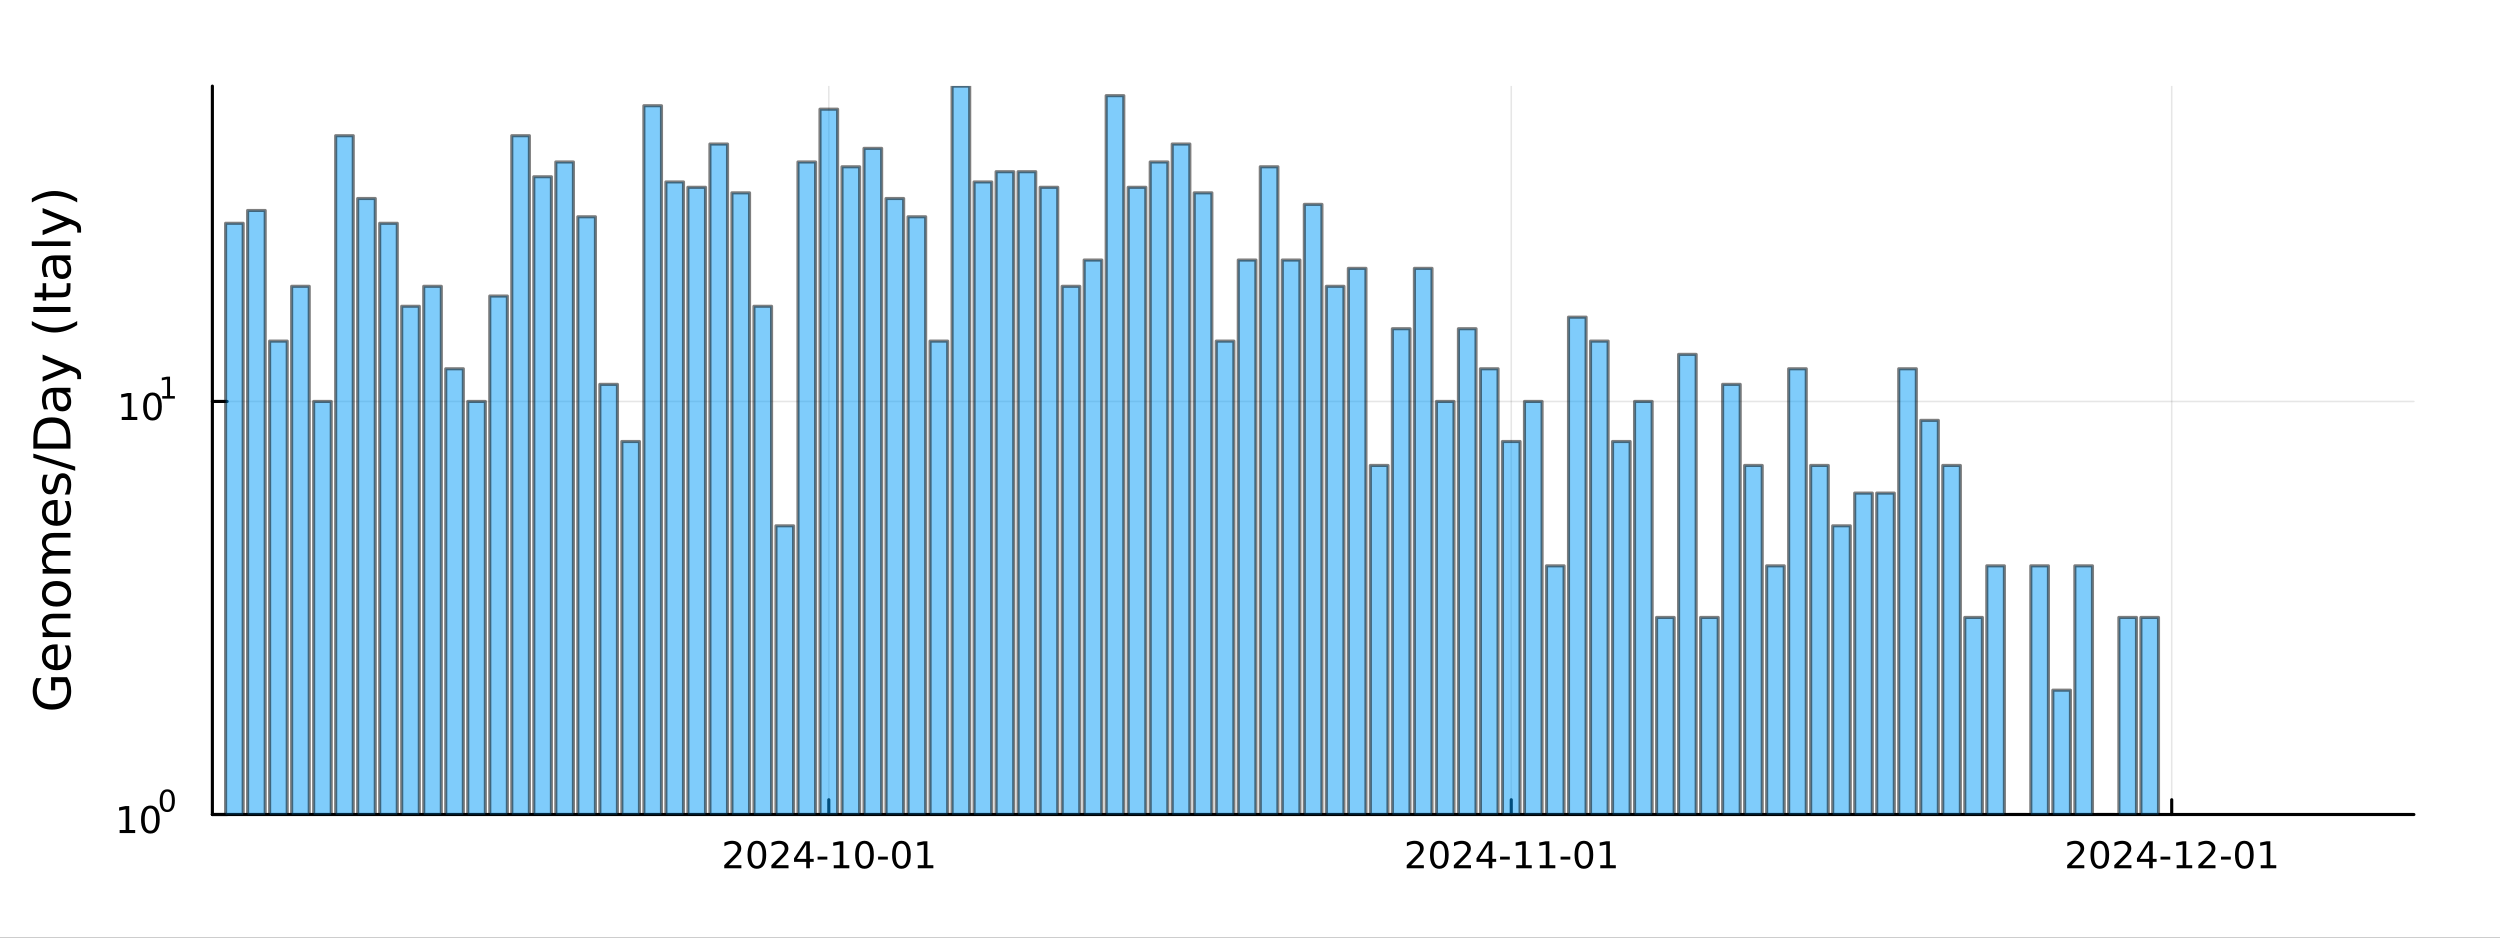 <?xml version="1.0" encoding="utf-8"?>
<svg xmlns="http://www.w3.org/2000/svg" xmlns:xlink="http://www.w3.org/1999/xlink" width="800" height="300" viewBox="0 0 3200 1200">
<rect x="0" y="0" width="3200" height="1200" fill="#333333" stroke="none"/>
<defs>
  <clipPath id="clip530">
    <rect x="0" y="0" width="3200" height="1200"/>
  </clipPath>
</defs>
<path clip-path="url(#clip530)" d="M0 1200 L3200 1200 L3200 0 L0 0  Z" fill="#ffffff" fill-rule="evenodd" fill-opacity="1"/>
<defs>
  <clipPath id="clip531">
    <rect x="640" y="0" width="2241" height="1200"/>
  </clipPath>
</defs>
<path clip-path="url(#clip530)" d="M271.839 1042.58 L3089.76 1042.58 L3089.76 110.236 L271.839 110.236  Z" fill="#ffffff" fill-rule="evenodd" fill-opacity="1"/>
<defs>
  <clipPath id="clip532">
    <rect x="271" y="110" width="2819" height="933"/>
  </clipPath>
</defs>
<polyline clip-path="url(#clip532)" style="stroke:#000000; stroke-linecap:round; stroke-linejoin:round; stroke-width:2; stroke-opacity:0.1; fill:none" points="1060.86,1042.58 1060.86,110.236 "/>
<polyline clip-path="url(#clip532)" style="stroke:#000000; stroke-linecap:round; stroke-linejoin:round; stroke-width:2; stroke-opacity:0.1; fill:none" points="1934.41,1042.58 1934.41,110.236 "/>
<polyline clip-path="url(#clip532)" style="stroke:#000000; stroke-linecap:round; stroke-linejoin:round; stroke-width:2; stroke-opacity:0.1; fill:none" points="2779.79,1042.58 2779.79,110.236 "/>
<polyline clip-path="url(#clip530)" style="stroke:#000000; stroke-linecap:round; stroke-linejoin:round; stroke-width:4; stroke-opacity:1; fill:none" points="271.839,1042.58 3089.76,1042.58 "/>
<polyline clip-path="url(#clip530)" style="stroke:#000000; stroke-linecap:round; stroke-linejoin:round; stroke-width:4; stroke-opacity:1; fill:none" points="1060.86,1042.58 1060.86,1023.68 "/>
<polyline clip-path="url(#clip530)" style="stroke:#000000; stroke-linecap:round; stroke-linejoin:round; stroke-width:4; stroke-opacity:1; fill:none" points="1934.41,1042.58 1934.41,1023.68 "/>
<polyline clip-path="url(#clip530)" style="stroke:#000000; stroke-linecap:round; stroke-linejoin:round; stroke-width:4; stroke-opacity:1; fill:none" points="2779.79,1042.58 2779.79,1023.68 "/>
<path clip-path="url(#clip530)" d="M932.653 1107.44 L948.972 1107.44 L948.972 1111.38 L927.028 1111.38 L927.028 1107.44 Q929.69 1104.69 934.273 1100.06 Q938.88 1095.4 940.06 1094.06 Q942.305 1091.54 943.185 1089.8 Q944.088 1088.04 944.088 1086.35 Q944.088 1083.6 942.143 1081.86 Q940.222 1080.13 937.12 1080.13 Q934.921 1080.13 932.468 1080.89 Q930.037 1081.65 927.259 1083.2 L927.259 1078.48 Q930.083 1077.35 932.537 1076.77 Q934.991 1076.19 937.028 1076.19 Q942.398 1076.19 945.593 1078.88 Q948.787 1081.56 948.787 1086.05 Q948.787 1088.18 947.977 1090.1 Q947.19 1092 945.083 1094.59 Q944.505 1095.26 941.403 1098.48 Q938.301 1101.68 932.653 1107.44 Z" fill="#000000" fill-rule="nonzero" fill-opacity="1" /><path clip-path="url(#clip530)" d="M968.787 1079.89 Q965.176 1079.89 963.347 1083.46 Q961.541 1087 961.541 1094.13 Q961.541 1101.24 963.347 1104.8 Q965.176 1108.34 968.787 1108.34 Q972.421 1108.34 974.227 1104.8 Q976.055 1101.24 976.055 1094.13 Q976.055 1087 974.227 1083.46 Q972.421 1079.89 968.787 1079.89 M968.787 1076.19 Q974.597 1076.19 977.653 1080.8 Q980.731 1085.38 980.731 1094.13 Q980.731 1102.86 977.653 1107.46 Q974.597 1112.05 968.787 1112.05 Q962.977 1112.05 959.898 1107.46 Q956.842 1102.86 956.842 1094.13 Q956.842 1085.38 959.898 1080.8 Q962.977 1076.19 968.787 1076.19 Z" fill="#000000" fill-rule="nonzero" fill-opacity="1" /><path clip-path="url(#clip530)" d="M992.977 1107.44 L1009.3 1107.44 L1009.3 1111.38 L987.352 1111.38 L987.352 1107.44 Q990.014 1104.69 994.597 1100.06 Q999.203 1095.4 1000.38 1094.06 Q1002.63 1091.54 1003.51 1089.8 Q1004.41 1088.04 1004.41 1086.35 Q1004.41 1083.6 1002.47 1081.86 Q1000.55 1080.13 997.444 1080.13 Q995.245 1080.13 992.791 1080.89 Q990.361 1081.65 987.583 1083.2 L987.583 1078.48 Q990.407 1077.35 992.861 1076.77 Q995.314 1076.19 997.351 1076.19 Q1002.72 1076.19 1005.92 1078.88 Q1009.11 1081.56 1009.11 1086.05 Q1009.11 1088.18 1008.3 1090.1 Q1007.51 1092 1005.41 1094.59 Q1004.83 1095.26 1001.73 1098.48 Q998.625 1101.68 992.977 1107.44 Z" fill="#000000" fill-rule="nonzero" fill-opacity="1" /><path clip-path="url(#clip530)" d="M1031.96 1080.89 L1020.15 1099.34 L1031.96 1099.34 L1031.96 1080.89 M1030.73 1076.82 L1036.61 1076.82 L1036.61 1099.34 L1041.54 1099.34 L1041.54 1103.23 L1036.61 1103.23 L1036.61 1111.38 L1031.96 1111.38 L1031.96 1103.23 L1016.36 1103.23 L1016.36 1098.71 L1030.73 1076.82 Z" fill="#000000" fill-rule="nonzero" fill-opacity="1" /><path clip-path="url(#clip530)" d="M1046.52 1096.49 L1058.99 1096.49 L1058.99 1100.29 L1046.52 1100.29 L1046.52 1096.49 Z" fill="#000000" fill-rule="nonzero" fill-opacity="1" /><path clip-path="url(#clip530)" d="M1067.19 1107.44 L1074.83 1107.44 L1074.83 1081.07 L1066.52 1082.74 L1066.52 1078.48 L1074.78 1076.82 L1079.46 1076.82 L1079.46 1107.44 L1087.1 1107.44 L1087.1 1111.38 L1067.19 1111.38 L1067.19 1107.44 Z" fill="#000000" fill-rule="nonzero" fill-opacity="1" /><path clip-path="url(#clip530)" d="M1106.54 1079.89 Q1102.93 1079.89 1101.1 1083.46 Q1099.3 1087 1099.3 1094.13 Q1099.3 1101.24 1101.1 1104.8 Q1102.93 1108.34 1106.54 1108.34 Q1110.17 1108.34 1111.98 1104.8 Q1113.81 1101.24 1113.81 1094.13 Q1113.81 1087 1111.98 1083.46 Q1110.17 1079.89 1106.54 1079.89 M1106.54 1076.19 Q1112.35 1076.19 1115.41 1080.8 Q1118.49 1085.38 1118.49 1094.13 Q1118.49 1102.86 1115.41 1107.46 Q1112.35 1112.05 1106.54 1112.05 Q1100.73 1112.05 1097.65 1107.46 Q1094.6 1102.86 1094.6 1094.13 Q1094.6 1085.38 1097.65 1080.8 Q1100.73 1076.19 1106.54 1076.19 Z" fill="#000000" fill-rule="nonzero" fill-opacity="1" /><path clip-path="url(#clip530)" d="M1123.95 1096.49 L1136.42 1096.49 L1136.42 1100.29 L1123.95 1100.29 L1123.95 1096.49 Z" fill="#000000" fill-rule="nonzero" fill-opacity="1" /><path clip-path="url(#clip530)" d="M1153.81 1079.89 Q1150.2 1079.89 1148.37 1083.46 Q1146.56 1087 1146.56 1094.13 Q1146.56 1101.24 1148.37 1104.8 Q1150.2 1108.34 1153.81 1108.34 Q1157.44 1108.34 1159.25 1104.8 Q1161.08 1101.24 1161.08 1094.13 Q1161.08 1087 1159.25 1083.46 Q1157.44 1079.89 1153.81 1079.89 M1153.81 1076.19 Q1159.62 1076.19 1162.67 1080.8 Q1165.75 1085.38 1165.75 1094.13 Q1165.75 1102.86 1162.67 1107.46 Q1159.62 1112.05 1153.81 1112.05 Q1148 1112.05 1144.92 1107.46 Q1141.86 1102.86 1141.86 1094.13 Q1141.86 1085.38 1144.92 1080.8 Q1148 1076.19 1153.81 1076.19 Z" fill="#000000" fill-rule="nonzero" fill-opacity="1" /><path clip-path="url(#clip530)" d="M1174.78 1107.44 L1182.42 1107.44 L1182.42 1081.07 L1174.11 1082.74 L1174.11 1078.48 L1182.37 1076.82 L1187.05 1076.82 L1187.05 1107.44 L1194.69 1107.44 L1194.69 1111.38 L1174.78 1111.38 L1174.78 1107.44 Z" fill="#000000" fill-rule="nonzero" fill-opacity="1" /><path clip-path="url(#clip530)" d="M1806.21 1107.44 L1822.53 1107.44 L1822.53 1111.38 L1800.58 1111.38 L1800.58 1107.44 Q1803.25 1104.69 1807.83 1100.06 Q1812.44 1095.4 1813.62 1094.06 Q1815.86 1091.54 1816.74 1089.8 Q1817.64 1088.04 1817.64 1086.35 Q1817.64 1083.6 1815.7 1081.86 Q1813.78 1080.13 1810.68 1080.13 Q1808.48 1080.13 1806.02 1080.89 Q1803.59 1081.65 1800.82 1083.2 L1800.82 1078.48 Q1803.64 1077.35 1806.09 1076.77 Q1808.55 1076.19 1810.58 1076.19 Q1815.95 1076.19 1819.15 1078.88 Q1822.34 1081.56 1822.34 1086.05 Q1822.34 1088.18 1821.53 1090.1 Q1820.75 1092 1818.64 1094.59 Q1818.06 1095.26 1814.96 1098.48 Q1811.86 1101.68 1806.21 1107.44 Z" fill="#000000" fill-rule="nonzero" fill-opacity="1" /><path clip-path="url(#clip530)" d="M1842.34 1079.89 Q1838.73 1079.89 1836.9 1083.46 Q1835.1 1087 1835.1 1094.13 Q1835.1 1101.24 1836.9 1104.8 Q1838.73 1108.34 1842.34 1108.34 Q1845.98 1108.34 1847.78 1104.8 Q1849.61 1101.24 1849.61 1094.13 Q1849.61 1087 1847.78 1083.46 Q1845.98 1079.89 1842.34 1079.89 M1842.34 1076.19 Q1848.15 1076.19 1851.21 1080.8 Q1854.29 1085.38 1854.29 1094.13 Q1854.29 1102.86 1851.21 1107.46 Q1848.15 1112.05 1842.34 1112.05 Q1836.53 1112.05 1833.45 1107.46 Q1830.4 1102.86 1830.4 1094.13 Q1830.4 1085.38 1833.45 1080.8 Q1836.53 1076.19 1842.34 1076.19 Z" fill="#000000" fill-rule="nonzero" fill-opacity="1" /><path clip-path="url(#clip530)" d="M1866.53 1107.44 L1882.85 1107.44 L1882.85 1111.38 L1860.91 1111.38 L1860.91 1107.44 Q1863.57 1104.69 1868.15 1100.06 Q1872.76 1095.4 1873.94 1094.06 Q1876.19 1091.54 1877.07 1089.8 Q1877.97 1088.04 1877.97 1086.35 Q1877.97 1083.6 1876.02 1081.86 Q1874.1 1080.13 1871 1080.13 Q1868.8 1080.13 1866.35 1080.89 Q1863.92 1081.65 1861.14 1083.2 L1861.14 1078.48 Q1863.96 1077.35 1866.42 1076.77 Q1868.87 1076.19 1870.91 1076.19 Q1876.28 1076.19 1879.47 1078.88 Q1882.67 1081.56 1882.67 1086.05 Q1882.67 1088.18 1881.86 1090.1 Q1881.07 1092 1878.96 1094.59 Q1878.38 1095.26 1875.28 1098.48 Q1872.18 1101.68 1866.53 1107.44 Z" fill="#000000" fill-rule="nonzero" fill-opacity="1" /><path clip-path="url(#clip530)" d="M1905.51 1080.89 L1893.71 1099.34 L1905.51 1099.34 L1905.51 1080.89 M1904.29 1076.82 L1910.17 1076.82 L1910.17 1099.34 L1915.1 1099.34 L1915.1 1103.23 L1910.17 1103.23 L1910.17 1111.38 L1905.51 1111.38 L1905.51 1103.23 L1889.91 1103.23 L1889.91 1098.71 L1904.29 1076.82 Z" fill="#000000" fill-rule="nonzero" fill-opacity="1" /><path clip-path="url(#clip530)" d="M1920.07 1096.49 L1932.55 1096.49 L1932.55 1100.29 L1920.07 1100.29 L1920.07 1096.49 Z" fill="#000000" fill-rule="nonzero" fill-opacity="1" /><path clip-path="url(#clip530)" d="M1940.75 1107.44 L1948.38 1107.44 L1948.38 1081.07 L1940.07 1082.74 L1940.07 1078.48 L1948.34 1076.82 L1953.01 1076.82 L1953.01 1107.44 L1960.65 1107.44 L1960.65 1111.38 L1940.75 1111.38 L1940.75 1107.44 Z" fill="#000000" fill-rule="nonzero" fill-opacity="1" /><path clip-path="url(#clip530)" d="M1970.91 1107.44 L1978.55 1107.44 L1978.55 1081.07 L1970.24 1082.74 L1970.24 1078.48 L1978.5 1076.82 L1983.18 1076.82 L1983.18 1107.44 L1990.81 1107.44 L1990.81 1111.38 L1970.91 1111.38 L1970.91 1107.44 Z" fill="#000000" fill-rule="nonzero" fill-opacity="1" /><path clip-path="url(#clip530)" d="M1997.5 1096.49 L2009.98 1096.49 L2009.98 1100.29 L1997.5 1100.29 L1997.5 1096.49 Z" fill="#000000" fill-rule="nonzero" fill-opacity="1" /><path clip-path="url(#clip530)" d="M2027.37 1079.89 Q2023.75 1079.89 2021.93 1083.46 Q2020.12 1087 2020.12 1094.13 Q2020.12 1101.24 2021.93 1104.8 Q2023.75 1108.34 2027.37 1108.34 Q2031 1108.34 2032.81 1104.8 Q2034.63 1101.24 2034.63 1094.13 Q2034.63 1087 2032.81 1083.46 Q2031 1079.89 2027.37 1079.89 M2027.37 1076.19 Q2033.18 1076.19 2036.23 1080.8 Q2039.31 1085.38 2039.31 1094.13 Q2039.31 1102.86 2036.23 1107.46 Q2033.18 1112.05 2027.37 1112.05 Q2021.56 1112.05 2018.48 1107.46 Q2015.42 1102.86 2015.42 1094.13 Q2015.42 1085.38 2018.48 1080.8 Q2021.56 1076.19 2027.37 1076.19 Z" fill="#000000" fill-rule="nonzero" fill-opacity="1" /><path clip-path="url(#clip530)" d="M2048.34 1107.44 L2055.98 1107.44 L2055.98 1081.07 L2047.67 1082.74 L2047.67 1078.48 L2055.93 1076.82 L2060.61 1076.82 L2060.61 1107.44 L2068.25 1107.44 L2068.25 1111.38 L2048.34 1111.38 L2048.34 1107.44 Z" fill="#000000" fill-rule="nonzero" fill-opacity="1" /><path clip-path="url(#clip530)" d="M2651.59 1107.44 L2667.91 1107.44 L2667.91 1111.38 L2645.96 1111.38 L2645.96 1107.44 Q2648.62 1104.69 2653.21 1100.06 Q2657.81 1095.4 2658.99 1094.06 Q2661.24 1091.54 2662.12 1089.8 Q2663.02 1088.04 2663.02 1086.35 Q2663.02 1083.6 2661.08 1081.86 Q2659.16 1080.13 2656.05 1080.13 Q2653.86 1080.13 2651.4 1080.89 Q2648.97 1081.65 2646.19 1083.2 L2646.19 1078.48 Q2649.02 1077.35 2651.47 1076.77 Q2653.92 1076.19 2655.96 1076.19 Q2661.33 1076.19 2664.53 1078.88 Q2667.72 1081.56 2667.72 1086.05 Q2667.72 1088.18 2666.91 1090.1 Q2666.12 1092 2664.02 1094.59 Q2663.44 1095.26 2660.34 1098.48 Q2657.23 1101.68 2651.59 1107.44 Z" fill="#000000" fill-rule="nonzero" fill-opacity="1" /><path clip-path="url(#clip530)" d="M2687.72 1079.89 Q2684.11 1079.89 2682.28 1083.46 Q2680.48 1087 2680.48 1094.13 Q2680.48 1101.24 2682.28 1104.8 Q2684.11 1108.34 2687.72 1108.34 Q2691.36 1108.34 2693.16 1104.8 Q2694.99 1101.24 2694.99 1094.13 Q2694.99 1087 2693.16 1083.46 Q2691.36 1079.89 2687.72 1079.89 M2687.72 1076.19 Q2693.53 1076.19 2696.59 1080.8 Q2699.67 1085.38 2699.67 1094.13 Q2699.67 1102.86 2696.59 1107.46 Q2693.53 1112.05 2687.72 1112.05 Q2681.91 1112.05 2678.83 1107.46 Q2675.78 1102.86 2675.78 1094.13 Q2675.78 1085.38 2678.83 1080.8 Q2681.91 1076.19 2687.72 1076.19 Z" fill="#000000" fill-rule="nonzero" fill-opacity="1" /><path clip-path="url(#clip530)" d="M2711.91 1107.44 L2728.23 1107.44 L2728.23 1111.38 L2706.29 1111.38 L2706.29 1107.44 Q2708.95 1104.69 2713.53 1100.06 Q2718.14 1095.4 2719.32 1094.06 Q2721.56 1091.54 2722.44 1089.8 Q2723.35 1088.04 2723.35 1086.35 Q2723.35 1083.6 2721.4 1081.86 Q2719.48 1080.13 2716.38 1080.13 Q2714.18 1080.13 2711.73 1080.89 Q2709.29 1081.65 2706.52 1083.2 L2706.52 1078.48 Q2709.34 1077.35 2711.79 1076.77 Q2714.25 1076.19 2716.29 1076.19 Q2721.66 1076.19 2724.85 1078.88 Q2728.04 1081.56 2728.04 1086.05 Q2728.04 1088.18 2727.23 1090.1 Q2726.45 1092 2724.34 1094.59 Q2723.76 1095.26 2720.66 1098.48 Q2717.56 1101.68 2711.91 1107.44 Z" fill="#000000" fill-rule="nonzero" fill-opacity="1" /><path clip-path="url(#clip530)" d="M2750.89 1080.89 L2739.09 1099.34 L2750.89 1099.34 L2750.89 1080.89 M2749.66 1076.82 L2755.54 1076.82 L2755.54 1099.34 L2760.48 1099.34 L2760.48 1103.23 L2755.54 1103.23 L2755.54 1111.38 L2750.89 1111.38 L2750.89 1103.23 L2735.29 1103.23 L2735.29 1098.71 L2749.66 1076.82 Z" fill="#000000" fill-rule="nonzero" fill-opacity="1" /><path clip-path="url(#clip530)" d="M2765.45 1096.49 L2777.93 1096.49 L2777.93 1100.29 L2765.45 1100.29 L2765.45 1096.49 Z" fill="#000000" fill-rule="nonzero" fill-opacity="1" /><path clip-path="url(#clip530)" d="M2786.12 1107.44 L2793.76 1107.44 L2793.76 1081.07 L2785.45 1082.74 L2785.45 1078.48 L2793.72 1076.82 L2798.39 1076.82 L2798.39 1107.44 L2806.03 1107.44 L2806.03 1111.38 L2786.12 1111.38 L2786.12 1107.44 Z" fill="#000000" fill-rule="nonzero" fill-opacity="1" /><path clip-path="url(#clip530)" d="M2819.5 1107.44 L2835.82 1107.44 L2835.82 1111.38 L2813.88 1111.38 L2813.88 1107.44 Q2816.54 1104.69 2821.12 1100.06 Q2825.73 1095.4 2826.91 1094.06 Q2829.16 1091.54 2830.03 1089.8 Q2830.94 1088.04 2830.94 1086.35 Q2830.94 1083.6 2828.99 1081.86 Q2827.07 1080.13 2823.97 1080.13 Q2821.77 1080.13 2819.32 1080.89 Q2816.89 1081.65 2814.11 1083.2 L2814.11 1078.48 Q2816.93 1077.35 2819.39 1076.77 Q2821.84 1076.19 2823.88 1076.19 Q2829.25 1076.19 2832.44 1078.88 Q2835.64 1081.56 2835.64 1086.05 Q2835.64 1088.18 2834.83 1090.1 Q2834.04 1092 2831.93 1094.59 Q2831.35 1095.26 2828.25 1098.48 Q2825.15 1101.68 2819.5 1107.44 Z" fill="#000000" fill-rule="nonzero" fill-opacity="1" /><path clip-path="url(#clip530)" d="M2842.88 1096.49 L2855.36 1096.49 L2855.36 1100.29 L2842.88 1100.29 L2842.88 1096.49 Z" fill="#000000" fill-rule="nonzero" fill-opacity="1" /><path clip-path="url(#clip530)" d="M2872.74 1079.89 Q2869.13 1079.89 2867.3 1083.46 Q2865.5 1087 2865.5 1094.13 Q2865.5 1101.24 2867.3 1104.8 Q2869.13 1108.34 2872.74 1108.34 Q2876.38 1108.34 2878.18 1104.8 Q2880.01 1101.24 2880.01 1094.13 Q2880.01 1087 2878.18 1083.46 Q2876.38 1079.89 2872.74 1079.89 M2872.74 1076.19 Q2878.55 1076.19 2881.61 1080.8 Q2884.69 1085.38 2884.69 1094.13 Q2884.69 1102.86 2881.61 1107.46 Q2878.55 1112.05 2872.74 1112.05 Q2866.93 1112.05 2863.85 1107.46 Q2860.8 1102.86 2860.8 1094.13 Q2860.8 1085.38 2863.85 1080.8 Q2866.93 1076.19 2872.74 1076.19 Z" fill="#000000" fill-rule="nonzero" fill-opacity="1" /><path clip-path="url(#clip530)" d="M2893.72 1107.44 L2901.35 1107.44 L2901.35 1081.07 L2893.04 1082.74 L2893.04 1078.48 L2901.31 1076.82 L2905.98 1076.82 L2905.98 1107.44 L2913.62 1107.44 L2913.62 1111.38 L2893.72 1111.38 L2893.72 1107.44 Z" fill="#000000" fill-rule="nonzero" fill-opacity="1" /><polyline clip-path="url(#clip532)" style="stroke:#000000; stroke-linecap:round; stroke-linejoin:round; stroke-width:2; stroke-opacity:0.1; fill:none" points="271.839,1042.58 3089.76,1042.58 "/>
<polyline clip-path="url(#clip532)" style="stroke:#000000; stroke-linecap:round; stroke-linejoin:round; stroke-width:2; stroke-opacity:0.1; fill:none" points="271.839,513.867 3089.76,513.867 "/>
<polyline clip-path="url(#clip530)" style="stroke:#000000; stroke-linecap:round; stroke-linejoin:round; stroke-width:4; stroke-opacity:1; fill:none" points="271.839,1042.58 271.839,110.236 "/>
<polyline clip-path="url(#clip530)" style="stroke:#000000; stroke-linecap:round; stroke-linejoin:round; stroke-width:4; stroke-opacity:1; fill:none" points="271.839,1042.58 290.737,1042.58 "/>
<polyline clip-path="url(#clip530)" style="stroke:#000000; stroke-linecap:round; stroke-linejoin:round; stroke-width:4; stroke-opacity:1; fill:none" points="271.839,513.867 290.737,513.867 "/>
<path clip-path="url(#clip530)" d="M153.134 1062.37 L160.772 1062.37 L160.772 1036 L152.462 1037.67 L152.462 1033.41 L160.726 1031.74 L165.402 1031.74 L165.402 1062.37 L173.041 1062.37 L173.041 1066.3 L153.134 1066.3 L153.134 1062.37 Z" fill="#000000" fill-rule="nonzero" fill-opacity="1" /><path clip-path="url(#clip530)" d="M192.485 1034.82 Q188.874 1034.82 187.045 1038.39 Q185.24 1041.93 185.24 1049.06 Q185.24 1056.16 187.045 1059.73 Q188.874 1063.27 192.485 1063.27 Q196.119 1063.27 197.925 1059.73 Q199.754 1056.16 199.754 1049.06 Q199.754 1041.93 197.925 1038.39 Q196.119 1034.82 192.485 1034.82 M192.485 1031.12 Q198.295 1031.12 201.351 1035.72 Q204.43 1040.31 204.43 1049.06 Q204.43 1057.78 201.351 1062.39 Q198.295 1066.97 192.485 1066.97 Q186.675 1066.97 183.596 1062.39 Q180.541 1057.78 180.541 1049.06 Q180.541 1040.31 183.596 1035.72 Q186.675 1031.12 192.485 1031.12 Z" fill="#000000" fill-rule="nonzero" fill-opacity="1" /><path clip-path="url(#clip530)" d="M214.134 1013.31 Q211.2 1013.31 209.715 1016.21 Q208.248 1019.09 208.248 1024.88 Q208.248 1030.66 209.715 1033.55 Q211.2 1036.43 214.134 1036.43 Q217.087 1036.43 218.554 1033.55 Q220.04 1030.66 220.04 1024.88 Q220.04 1019.09 218.554 1016.21 Q217.087 1013.31 214.134 1013.31 M214.134 1010.31 Q218.855 1010.31 221.338 1014.05 Q223.839 1017.77 223.839 1024.88 Q223.839 1031.97 221.338 1035.71 Q218.855 1039.44 214.134 1039.44 Q209.414 1039.44 206.912 1035.71 Q204.43 1031.97 204.43 1024.88 Q204.43 1017.77 206.912 1014.05 Q209.414 1010.31 214.134 1010.31 Z" fill="#000000" fill-rule="nonzero" fill-opacity="1" /><path clip-path="url(#clip530)" d="M155.823 533.66 L163.462 533.66 L163.462 507.294 L155.152 508.961 L155.152 504.701 L163.416 503.035 L168.092 503.035 L168.092 533.66 L175.73 533.66 L175.73 537.595 L155.823 537.595 L155.823 533.66 Z" fill="#000000" fill-rule="nonzero" fill-opacity="1" /><path clip-path="url(#clip530)" d="M195.175 506.113 Q191.564 506.113 189.735 509.678 Q187.929 513.22 187.929 520.349 Q187.929 527.456 189.735 531.021 Q191.564 534.562 195.175 534.562 Q198.809 534.562 200.615 531.021 Q202.443 527.456 202.443 520.349 Q202.443 513.22 200.615 509.678 Q198.809 506.113 195.175 506.113 M195.175 502.41 Q200.985 502.41 204.04 507.016 Q207.119 511.6 207.119 520.349 Q207.119 529.076 204.04 533.683 Q200.985 538.266 195.175 538.266 Q189.365 538.266 186.286 533.683 Q183.23 529.076 183.23 520.349 Q183.23 511.6 186.286 507.016 Q189.365 502.41 195.175 502.41 Z" fill="#000000" fill-rule="nonzero" fill-opacity="1" /><path clip-path="url(#clip530)" d="M207.665 506.987 L213.871 506.987 L213.871 485.565 L207.119 486.919 L207.119 483.459 L213.833 482.104 L217.633 482.104 L217.633 506.987 L223.839 506.987 L223.839 510.184 L207.665 510.184 L207.665 506.987 Z" fill="#000000" fill-rule="nonzero" fill-opacity="1" /><path clip-path="url(#clip530)" d="M83.427 873.159 L70.664 873.159 L70.664 883.663 L65.38 883.663 L65.38 866.794 L85.782 866.794 Q88.424 870.518 89.793 875.005 Q91.129 879.493 91.129 884.586 Q91.129 895.726 84.636 902.028 Q78.111 908.298 66.494 908.298 Q54.845 908.298 48.352 902.028 Q41.827 895.726 41.827 884.586 Q41.827 879.939 42.973 875.769 Q44.119 871.568 46.347 868.035 L53.19 868.035 Q50.166 871.6 48.638 875.61 Q47.11 879.621 47.11 884.045 Q47.11 892.766 51.98 897.158 Q56.85 901.519 66.494 901.519 Q76.106 901.519 80.976 897.158 Q85.846 892.766 85.846 884.045 Q85.846 880.639 85.273 877.965 Q84.668 875.292 83.427 873.159 Z" fill="#000000" fill-rule="nonzero" fill-opacity="1" /><path clip-path="url(#clip530)" d="M70.918 824.812 L73.783 824.812 L73.783 851.739 Q79.83 851.357 83.013 848.11 Q86.164 844.832 86.164 839.007 Q86.164 835.633 85.337 832.482 Q84.509 829.3 82.854 826.18 L88.392 826.18 Q89.729 829.331 90.429 832.642 Q91.129 835.952 91.129 839.357 Q91.129 847.887 86.164 852.885 Q81.199 857.85 72.732 857.85 Q63.98 857.85 58.855 853.139 Q53.699 848.397 53.699 840.376 Q53.699 833.183 58.346 829.013 Q62.961 824.812 70.918 824.812 M69.2 830.668 Q64.393 830.732 61.529 833.374 Q58.664 835.984 58.664 840.312 Q58.664 845.214 61.433 848.174 Q64.202 851.102 69.231 851.548 L69.2 830.668 Z" fill="#000000" fill-rule="nonzero" fill-opacity="1" /><path clip-path="url(#clip530)" d="M68.69 785.567 L90.206 785.567 L90.206 791.424 L68.881 791.424 Q63.82 791.424 61.306 793.397 Q58.791 795.37 58.791 799.317 Q58.791 804.06 61.815 806.797 Q64.839 809.534 70.059 809.534 L90.206 809.534 L90.206 815.422 L54.558 815.422 L54.558 809.534 L60.096 809.534 Q56.882 807.433 55.29 804.601 Q53.699 801.736 53.699 798.012 Q53.699 791.869 57.518 788.718 Q61.306 785.567 68.69 785.567 Z" fill="#000000" fill-rule="nonzero" fill-opacity="1" /><path clip-path="url(#clip530)" d="M58.664 760.073 Q58.664 764.783 62.356 767.52 Q66.017 770.258 72.414 770.258 Q78.812 770.258 82.504 767.552 Q86.164 764.815 86.164 760.073 Q86.164 755.394 82.472 752.656 Q78.78 749.919 72.414 749.919 Q66.08 749.919 62.388 752.656 Q58.664 755.394 58.664 760.073 M53.699 760.073 Q53.699 752.434 58.664 748.073 Q63.63 743.713 72.414 743.713 Q81.167 743.713 86.164 748.073 Q91.129 752.434 91.129 760.073 Q91.129 767.743 86.164 772.104 Q81.167 776.432 72.414 776.432 Q63.63 776.432 58.664 772.104 Q53.699 767.743 53.699 760.073 Z" fill="#000000" fill-rule="nonzero" fill-opacity="1" /><path clip-path="url(#clip530)" d="M61.401 706.25 Q57.455 704.054 55.577 700.999 Q53.699 697.943 53.699 693.806 Q53.699 688.236 57.614 685.212 Q61.497 682.188 68.69 682.188 L90.206 682.188 L90.206 688.076 L68.881 688.076 Q63.757 688.076 61.274 689.891 Q58.791 691.705 58.791 695.429 Q58.791 699.98 61.815 702.622 Q64.839 705.264 70.059 705.264 L90.206 705.264 L90.206 711.152 L68.881 711.152 Q63.725 711.152 61.274 712.966 Q58.791 714.781 58.791 718.568 Q58.791 723.056 61.847 725.698 Q64.871 728.339 70.059 728.339 L90.206 728.339 L90.206 734.228 L54.558 734.228 L54.558 728.339 L60.096 728.339 Q56.818 726.334 55.259 723.533 Q53.699 720.732 53.699 716.881 Q53.699 712.998 55.672 710.293 Q57.646 707.555 61.401 706.25 Z" fill="#000000" fill-rule="nonzero" fill-opacity="1" /><path clip-path="url(#clip530)" d="M70.918 640.015 L73.783 640.015 L73.783 666.942 Q79.83 666.56 83.013 663.314 Q86.164 660.035 86.164 654.211 Q86.164 650.837 85.337 647.686 Q84.509 644.503 82.854 641.384 L88.392 641.384 Q89.729 644.535 90.429 647.845 Q91.129 651.155 91.129 654.561 Q91.129 663.091 86.164 668.088 Q81.199 673.053 72.732 673.053 Q63.98 673.053 58.855 668.343 Q53.699 663.6 53.699 655.579 Q53.699 648.386 58.346 644.217 Q62.961 640.015 70.918 640.015 M69.2 645.872 Q64.393 645.935 61.529 648.577 Q58.664 651.187 58.664 655.516 Q58.664 660.417 61.433 663.377 Q64.202 666.306 69.231 666.751 L69.2 645.872 Z" fill="#000000" fill-rule="nonzero" fill-opacity="1" /><path clip-path="url(#clip530)" d="M55.609 607.678 L61.147 607.678 Q59.874 610.16 59.237 612.834 Q58.601 615.507 58.601 618.372 Q58.601 622.732 59.937 624.929 Q61.274 627.093 63.948 627.093 Q65.985 627.093 67.162 625.533 Q68.308 623.974 69.359 619.263 L69.804 617.258 Q71.141 611.02 73.592 608.41 Q76.011 605.768 80.371 605.768 Q85.337 605.768 88.233 609.715 Q91.129 613.629 91.129 620.504 Q91.129 623.369 90.556 626.488 Q90.015 629.576 88.901 633.013 L82.854 633.013 Q84.541 629.767 85.4 626.615 Q86.228 623.464 86.228 620.377 Q86.228 616.239 84.827 614.011 Q83.395 611.783 80.817 611.783 Q78.43 611.783 77.157 613.407 Q75.883 614.998 74.706 620.441 L74.228 622.478 Q73.082 627.92 70.727 630.339 Q68.34 632.758 64.202 632.758 Q59.173 632.758 56.436 629.194 Q53.699 625.629 53.699 619.072 Q53.699 615.826 54.176 612.961 Q54.654 610.096 55.609 607.678 Z" fill="#000000" fill-rule="nonzero" fill-opacity="1" /><path clip-path="url(#clip530)" d="M42.686 586.034 L42.686 580.623 L96.254 597.174 L96.254 602.585 L42.686 586.034 Z" fill="#000000" fill-rule="nonzero" fill-opacity="1" /><path clip-path="url(#clip530)" d="M47.97 567.796 L84.923 567.796 L84.923 560.03 Q84.923 550.195 80.467 545.644 Q76.011 541.06 66.398 541.06 Q56.85 541.06 52.426 545.644 Q47.97 550.195 47.97 560.03 L47.97 567.796 M42.686 574.226 L42.686 561.017 Q42.686 547.203 48.447 540.742 Q54.176 534.281 66.398 534.281 Q78.684 534.281 84.445 540.774 Q90.206 547.267 90.206 561.017 L90.206 574.226 L42.686 574.226 Z" fill="#000000" fill-rule="nonzero" fill-opacity="1" /><path clip-path="url(#clip530)" d="M72.287 508.086 Q72.287 515.184 73.91 517.921 Q75.533 520.658 79.448 520.658 Q82.567 520.658 84.413 518.621 Q86.228 516.552 86.228 513.019 Q86.228 508.15 82.79 505.221 Q79.321 502.261 73.592 502.261 L72.287 502.261 L72.287 508.086 M69.868 496.405 L90.206 496.405 L90.206 502.261 L84.795 502.261 Q88.042 504.267 89.602 507.258 Q91.129 510.25 91.129 514.579 Q91.129 520.054 88.074 523.3 Q84.986 526.515 79.83 526.515 Q73.815 526.515 70.759 522.504 Q67.704 518.462 67.704 510.473 L67.704 502.261 L67.131 502.261 Q63.088 502.261 60.892 504.935 Q58.664 507.577 58.664 512.383 Q58.664 515.438 59.396 518.335 Q60.128 521.231 61.592 523.905 L56.182 523.905 Q54.94 520.69 54.336 517.666 Q53.699 514.643 53.699 511.778 Q53.699 504.044 57.709 500.224 Q61.72 496.405 69.868 496.405 Z" fill="#000000" fill-rule="nonzero" fill-opacity="1" /><path clip-path="url(#clip530)" d="M93.516 469.51 Q99.882 471.992 101.824 474.348 Q103.765 476.703 103.765 480.65 L103.765 485.329 L98.864 485.329 L98.864 481.891 Q98.864 479.472 97.718 478.135 Q96.572 476.799 92.307 475.175 L89.633 474.125 L54.558 488.543 L54.558 482.337 L82.44 471.197 L54.558 460.057 L54.558 453.85 L93.516 469.51 Z" fill="#000000" fill-rule="nonzero" fill-opacity="1" /><path clip-path="url(#clip530)" d="M40.745 410.977 Q48.065 415.242 55.227 417.311 Q62.388 419.38 69.74 419.38 Q77.093 419.38 84.318 417.311 Q91.511 415.21 98.8 410.977 L98.8 416.07 Q91.32 420.844 84.095 423.231 Q76.87 425.586 69.74 425.586 Q62.643 425.586 55.45 423.231 Q48.256 420.876 40.745 416.07 L40.745 410.977 Z" fill="#000000" fill-rule="nonzero" fill-opacity="1" /><path clip-path="url(#clip530)" d="M42.686 399.36 L42.686 392.93 L90.206 392.93 L90.206 399.36 L42.686 399.36 Z" fill="#000000" fill-rule="nonzero" fill-opacity="1" /><path clip-path="url(#clip530)" d="M44.437 374.597 L54.558 374.597 L54.558 362.534 L59.11 362.534 L59.11 374.597 L78.462 374.597 Q82.822 374.597 84.063 373.42 Q85.305 372.21 85.305 368.55 L85.305 362.534 L90.206 362.534 L90.206 368.55 Q90.206 375.329 87.692 377.907 Q85.145 380.485 78.462 380.485 L59.11 380.485 L59.11 384.782 L54.558 384.782 L54.558 380.485 L44.437 380.485 L44.437 374.597 Z" fill="#000000" fill-rule="nonzero" fill-opacity="1" /><path clip-path="url(#clip530)" d="M72.287 338.631 Q72.287 345.729 73.91 348.466 Q75.533 351.203 79.448 351.203 Q82.567 351.203 84.413 349.166 Q86.228 347.097 86.228 343.564 Q86.228 338.695 82.79 335.766 Q79.321 332.806 73.592 332.806 L72.287 332.806 L72.287 338.631 M69.868 326.95 L90.206 326.95 L90.206 332.806 L84.795 332.806 Q88.042 334.812 89.602 337.803 Q91.129 340.795 91.129 345.124 Q91.129 350.598 88.074 353.845 Q84.986 357.06 79.83 357.06 Q73.815 357.06 70.759 353.049 Q67.704 349.007 67.704 341.018 L67.704 332.806 L67.131 332.806 Q63.088 332.806 60.892 335.48 Q58.664 338.122 58.664 342.928 Q58.664 345.983 59.396 348.88 Q60.128 351.776 61.592 354.45 L56.182 354.45 Q54.94 351.235 54.336 348.211 Q53.699 345.188 53.699 342.323 Q53.699 334.589 57.709 330.769 Q61.72 326.95 69.868 326.95 Z" fill="#000000" fill-rule="nonzero" fill-opacity="1" /><path clip-path="url(#clip530)" d="M40.681 314.887 L40.681 309.03 L90.206 309.03 L90.206 314.887 L40.681 314.887 Z" fill="#000000" fill-rule="nonzero" fill-opacity="1" /><path clip-path="url(#clip530)" d="M93.516 281.944 Q99.882 284.427 101.824 286.782 Q103.765 289.138 103.765 293.084 L103.765 297.763 L98.864 297.763 L98.864 294.326 Q98.864 291.907 97.718 290.57 Q96.572 289.233 92.307 287.61 L89.633 286.559 L54.558 300.978 L54.558 294.771 L82.44 283.631 L54.558 272.491 L54.558 266.285 L93.516 281.944 Z" fill="#000000" fill-rule="nonzero" fill-opacity="1" /><path clip-path="url(#clip530)" d="M40.745 259.123 L40.745 254.031 Q48.256 249.256 55.45 246.901 Q62.643 244.514 69.74 244.514 Q76.87 244.514 84.095 246.901 Q91.32 249.256 98.8 254.031 L98.8 259.123 Q91.511 254.89 84.318 252.821 Q77.093 250.721 69.74 250.721 Q62.388 250.721 55.227 252.821 Q48.065 254.89 40.745 259.123 Z" fill="#000000" fill-rule="nonzero" fill-opacity="1" /><path clip-path="url(#clip532)" d="M288.747 285.801 L288.747 1042.58 L311.29 1042.58 L311.29 285.801 L288.747 285.801 L288.747 285.801  Z" fill="#009af9" fill-rule="evenodd" fill-opacity="0.5"/>
<polyline clip-path="url(#clip532)" style="stroke:#000000; stroke-linecap:round; stroke-linejoin:round; stroke-width:4; stroke-opacity:0.5; fill:none" points="288.747,285.801 288.747,1042.58 311.29,1042.58 311.29,285.801 288.747,285.801 "/>
<path clip-path="url(#clip532)" d="M316.926 269.393 L316.926 1042.58 L339.469 1042.58 L339.469 269.393 L316.926 269.393 L316.926 269.393  Z" fill="#009af9" fill-rule="evenodd" fill-opacity="0.5"/>
<polyline clip-path="url(#clip532)" style="stroke:#000000; stroke-linecap:round; stroke-linejoin:round; stroke-width:4; stroke-opacity:0.5; fill:none" points="316.926,269.393 316.926,1042.58 339.469,1042.58 339.469,269.393 316.926,269.393 "/>
<path clip-path="url(#clip532)" d="M345.105 436.608 L345.105 1042.58 L367.649 1042.58 L367.649 436.608 L345.105 436.608 L345.105 436.608  Z" fill="#009af9" fill-rule="evenodd" fill-opacity="0.5"/>
<polyline clip-path="url(#clip532)" style="stroke:#000000; stroke-linecap:round; stroke-linejoin:round; stroke-width:4; stroke-opacity:0.5; fill:none" points="345.105,436.608 345.105,1042.58 367.649,1042.58 367.649,436.608 345.105,436.608 "/>
<path clip-path="url(#clip532)" d="M373.285 366.488 L373.285 1042.58 L395.828 1042.58 L395.828 366.488 L373.285 366.488 L373.285 366.488  Z" fill="#009af9" fill-rule="evenodd" fill-opacity="0.5"/>
<polyline clip-path="url(#clip532)" style="stroke:#000000; stroke-linecap:round; stroke-linejoin:round; stroke-width:4; stroke-opacity:0.5; fill:none" points="373.285,366.488 373.285,1042.58 395.828,1042.58 395.828,366.488 373.285,366.488 "/>
<path clip-path="url(#clip532)" d="M401.464 513.867 L401.464 1042.58 L424.007 1042.58 L424.007 513.867 L401.464 513.867 L401.464 513.867  Z" fill="#009af9" fill-rule="evenodd" fill-opacity="0.5"/>
<polyline clip-path="url(#clip532)" style="stroke:#000000; stroke-linecap:round; stroke-linejoin:round; stroke-width:4; stroke-opacity:0.5; fill:none" points="401.464,513.867 401.464,1042.58 424.007,1042.58 424.007,513.867 401.464,513.867 "/>
<path clip-path="url(#clip532)" d="M429.643 173.668 L429.643 1042.58 L452.186 1042.58 L452.186 173.668 L429.643 173.668 L429.643 173.668  Z" fill="#009af9" fill-rule="evenodd" fill-opacity="0.5"/>
<polyline clip-path="url(#clip532)" style="stroke:#000000; stroke-linecap:round; stroke-linejoin:round; stroke-width:4; stroke-opacity:0.5; fill:none" points="429.643,173.668 429.643,1042.58 452.186,1042.58 452.186,173.668 429.643,173.668 "/>
<path clip-path="url(#clip532)" d="M457.822 254.08 L457.822 1042.58 L480.366 1042.58 L480.366 254.08 L457.822 254.08 L457.822 254.08  Z" fill="#009af9" fill-rule="evenodd" fill-opacity="0.5"/>
<polyline clip-path="url(#clip532)" style="stroke:#000000; stroke-linecap:round; stroke-linejoin:round; stroke-width:4; stroke-opacity:0.5; fill:none" points="457.822,254.08 457.822,1042.58 480.366,1042.58 480.366,254.08 457.822,254.08 "/>
<path clip-path="url(#clip532)" d="M486.001 285.801 L486.001 1042.58 L508.545 1042.58 L508.545 285.801 L486.001 285.801 L486.001 285.801  Z" fill="#009af9" fill-rule="evenodd" fill-opacity="0.5"/>
<polyline clip-path="url(#clip532)" style="stroke:#000000; stroke-linecap:round; stroke-linejoin:round; stroke-width:4; stroke-opacity:0.5; fill:none" points="486.001,285.801 486.001,1042.58 508.545,1042.58 508.545,285.801 486.001,285.801 "/>
<path clip-path="url(#clip532)" d="M514.181 392.027 L514.181 1042.58 L536.724 1042.58 L536.724 392.027 L514.181 392.027 L514.181 392.027  Z" fill="#009af9" fill-rule="evenodd" fill-opacity="0.5"/>
<polyline clip-path="url(#clip532)" style="stroke:#000000; stroke-linecap:round; stroke-linejoin:round; stroke-width:4; stroke-opacity:0.5; fill:none" points="514.181,392.027 514.181,1042.58 536.724,1042.58 536.724,392.027 514.181,392.027 "/>
<path clip-path="url(#clip532)" d="M542.36 366.488 L542.36 1042.58 L564.903 1042.58 L564.903 366.488 L542.36 366.488 L542.36 366.488  Z" fill="#009af9" fill-rule="evenodd" fill-opacity="0.5"/>
<polyline clip-path="url(#clip532)" style="stroke:#000000; stroke-linecap:round; stroke-linejoin:round; stroke-width:4; stroke-opacity:0.5; fill:none" points="542.36,366.488 542.36,1042.58 564.903,1042.58 564.903,366.488 542.36,366.488 "/>
<path clip-path="url(#clip532)" d="M570.539 472.003 L570.539 1042.58 L593.083 1042.58 L593.083 472.003 L570.539 472.003 L570.539 472.003  Z" fill="#009af9" fill-rule="evenodd" fill-opacity="0.5"/>
<polyline clip-path="url(#clip532)" style="stroke:#000000; stroke-linecap:round; stroke-linejoin:round; stroke-width:4; stroke-opacity:0.5; fill:none" points="570.539,472.003 570.539,1042.58 593.083,1042.58 593.083,472.003 570.539,472.003 "/>
<path clip-path="url(#clip532)" d="M598.718 513.867 L598.718 1042.58 L621.262 1042.58 L621.262 513.867 L598.718 513.867 L598.718 513.867  Z" fill="#009af9" fill-rule="evenodd" fill-opacity="0.5"/>
<polyline clip-path="url(#clip532)" style="stroke:#000000; stroke-linecap:round; stroke-linejoin:round; stroke-width:4; stroke-opacity:0.5; fill:none" points="598.718,513.867 598.718,1042.58 621.262,1042.58 621.262,513.867 598.718,513.867 "/>
<path clip-path="url(#clip532)" d="M626.898 378.902 L626.898 1042.58 L649.441 1042.58 L649.441 378.902 L626.898 378.902 L626.898 378.902  Z" fill="#009af9" fill-rule="evenodd" fill-opacity="0.5"/>
<polyline clip-path="url(#clip532)" style="stroke:#000000; stroke-linecap:round; stroke-linejoin:round; stroke-width:4; stroke-opacity:0.5; fill:none" points="626.898,378.902 626.898,1042.58 649.441,1042.58 649.441,378.902 626.898,378.902 "/>
<path clip-path="url(#clip532)" d="M655.077 173.668 L655.077 1042.58 L677.62 1042.58 L677.62 173.668 L655.077 173.668 L655.077 173.668  Z" fill="#009af9" fill-rule="evenodd" fill-opacity="0.5"/>
<polyline clip-path="url(#clip532)" style="stroke:#000000; stroke-linecap:round; stroke-linejoin:round; stroke-width:4; stroke-opacity:0.5; fill:none" points="655.077,173.668 655.077,1042.58 677.62,1042.58 677.62,173.668 655.077,173.668 "/>
<path clip-path="url(#clip532)" d="M683.256 226.214 L683.256 1042.58 L705.8 1042.58 L705.8 226.214 L683.256 226.214 L683.256 226.214  Z" fill="#009af9" fill-rule="evenodd" fill-opacity="0.5"/>
<polyline clip-path="url(#clip532)" style="stroke:#000000; stroke-linecap:round; stroke-linejoin:round; stroke-width:4; stroke-opacity:0.5; fill:none" points="683.256,226.214 683.256,1042.58 705.8,1042.58 705.8,226.214 683.256,226.214 "/>
<path clip-path="url(#clip532)" d="M711.435 207.331 L711.435 1042.58 L733.979 1042.58 L733.979 207.331 L711.435 207.331 L711.435 207.331  Z" fill="#009af9" fill-rule="evenodd" fill-opacity="0.5"/>
<polyline clip-path="url(#clip532)" style="stroke:#000000; stroke-linecap:round; stroke-linejoin:round; stroke-width:4; stroke-opacity:0.5; fill:none" points="711.435,207.331 711.435,1042.58 733.979,1042.58 733.979,207.331 711.435,207.331 "/>
<path clip-path="url(#clip532)" d="M739.615 277.451 L739.615 1042.58 L762.158 1042.58 L762.158 277.451 L739.615 277.451 L739.615 277.451  Z" fill="#009af9" fill-rule="evenodd" fill-opacity="0.5"/>
<polyline clip-path="url(#clip532)" style="stroke:#000000; stroke-linecap:round; stroke-linejoin:round; stroke-width:4; stroke-opacity:0.5; fill:none" points="739.615,277.451 739.615,1042.58 762.158,1042.58 762.158,277.451 739.615,277.451 "/>
<path clip-path="url(#clip532)" d="M767.794 491.982 L767.794 1042.58 L790.337 1042.58 L790.337 491.982 L767.794 491.982 L767.794 491.982  Z" fill="#009af9" fill-rule="evenodd" fill-opacity="0.5"/>
<polyline clip-path="url(#clip532)" style="stroke:#000000; stroke-linecap:round; stroke-linejoin:round; stroke-width:4; stroke-opacity:0.5; fill:none" points="767.794,491.982 767.794,1042.58 790.337,1042.58 790.337,491.982 767.794,491.982 "/>
<path clip-path="url(#clip532)" d="M795.973 565.104 L795.973 1042.58 L818.517 1042.58 L818.517 565.104 L795.973 565.104 L795.973 565.104  Z" fill="#009af9" fill-rule="evenodd" fill-opacity="0.5"/>
<polyline clip-path="url(#clip532)" style="stroke:#000000; stroke-linecap:round; stroke-linejoin:round; stroke-width:4; stroke-opacity:0.5; fill:none" points="795.973,565.104 795.973,1042.58 818.517,1042.58 818.517,565.104 795.973,565.104 "/>
<path clip-path="url(#clip532)" d="M824.152 135.31 L824.152 1042.58 L846.696 1042.58 L846.696 135.31 L824.152 135.31 L824.152 135.31  Z" fill="#009af9" fill-rule="evenodd" fill-opacity="0.5"/>
<polyline clip-path="url(#clip532)" style="stroke:#000000; stroke-linecap:round; stroke-linejoin:round; stroke-width:4; stroke-opacity:0.5; fill:none" points="824.152,135.31 824.152,1042.58 846.696,1042.58 846.696,135.31 824.152,135.31 "/>
<path clip-path="url(#clip532)" d="M852.332 232.87 L852.332 1042.58 L874.875 1042.58 L874.875 232.87 L852.332 232.87 L852.332 232.87  Z" fill="#009af9" fill-rule="evenodd" fill-opacity="0.5"/>
<polyline clip-path="url(#clip532)" style="stroke:#000000; stroke-linecap:round; stroke-linejoin:round; stroke-width:4; stroke-opacity:0.5; fill:none" points="852.332,232.87 852.332,1042.58 874.875,1042.58 874.875,232.87 852.332,232.87 "/>
<path clip-path="url(#clip532)" d="M880.511 239.724 L880.511 1042.58 L903.054 1042.58 L903.054 239.724 L880.511 239.724 L880.511 239.724  Z" fill="#009af9" fill-rule="evenodd" fill-opacity="0.5"/>
<polyline clip-path="url(#clip532)" style="stroke:#000000; stroke-linecap:round; stroke-linejoin:round; stroke-width:4; stroke-opacity:0.5; fill:none" points="880.511,239.724 880.511,1042.58 903.054,1042.58 903.054,239.724 880.511,239.724 "/>
<path clip-path="url(#clip532)" d="M908.69 184.35 L908.69 1042.58 L931.234 1042.58 L931.234 184.35 L908.69 184.35 L908.69 184.35  Z" fill="#009af9" fill-rule="evenodd" fill-opacity="0.5"/>
<polyline clip-path="url(#clip532)" style="stroke:#000000; stroke-linecap:round; stroke-linejoin:round; stroke-width:4; stroke-opacity:0.5; fill:none" points="908.69,184.35 908.69,1042.58 931.234,1042.58 931.234,184.35 908.69,184.35 "/>
<path clip-path="url(#clip532)" d="M936.869 246.79 L936.869 1042.58 L959.413 1042.58 L959.413 246.79 L936.869 246.79 L936.869 246.79  Z" fill="#009af9" fill-rule="evenodd" fill-opacity="0.5"/>
<polyline clip-path="url(#clip532)" style="stroke:#000000; stroke-linecap:round; stroke-linejoin:round; stroke-width:4; stroke-opacity:0.5; fill:none" points="936.869,246.79 936.869,1042.58 959.413,1042.58 959.413,246.79 936.869,246.79 "/>
<path clip-path="url(#clip532)" d="M965.049 392.027 L965.049 1042.58 L987.592 1042.58 L987.592 392.027 L965.049 392.027 L965.049 392.027  Z" fill="#009af9" fill-rule="evenodd" fill-opacity="0.5"/>
<polyline clip-path="url(#clip532)" style="stroke:#000000; stroke-linecap:round; stroke-linejoin:round; stroke-width:4; stroke-opacity:0.5; fill:none" points="965.049,392.027 965.049,1042.58 987.592,1042.58 987.592,392.027 965.049,392.027 "/>
<path clip-path="url(#clip532)" d="M993.228 673.024 L993.228 1042.58 L1015.77 1042.58 L1015.77 673.024 L993.228 673.024 L993.228 673.024  Z" fill="#009af9" fill-rule="evenodd" fill-opacity="0.5"/>
<polyline clip-path="url(#clip532)" style="stroke:#000000; stroke-linecap:round; stroke-linejoin:round; stroke-width:4; stroke-opacity:0.5; fill:none" points="993.228,673.024 993.228,1042.58 1015.77,1042.58 1015.77,673.024 993.228,673.024 "/>
<path clip-path="url(#clip532)" d="M1021.41 207.331 L1021.41 1042.58 L1043.95 1042.58 L1043.95 207.331 L1021.41 207.331 L1021.41 207.331  Z" fill="#009af9" fill-rule="evenodd" fill-opacity="0.5"/>
<polyline clip-path="url(#clip532)" style="stroke:#000000; stroke-linecap:round; stroke-linejoin:round; stroke-width:4; stroke-opacity:0.5; fill:none" points="1021.41,207.331 1021.41,1042.58 1043.95,1042.58 1043.95,207.331 1021.41,207.331 "/>
<path clip-path="url(#clip532)" d="M1049.59 139.769 L1049.59 1042.58 L1072.13 1042.58 L1072.13 139.769 L1049.59 139.769 L1049.59 139.769  Z" fill="#009af9" fill-rule="evenodd" fill-opacity="0.5"/>
<polyline clip-path="url(#clip532)" style="stroke:#000000; stroke-linecap:round; stroke-linejoin:round; stroke-width:4; stroke-opacity:0.5; fill:none" points="1049.59,139.769 1049.59,1042.58 1072.13,1042.58 1072.13,139.769 1049.59,139.769 "/>
<path clip-path="url(#clip532)" d="M1077.77 213.454 L1077.77 1042.58 L1100.31 1042.58 L1100.31 213.454 L1077.77 213.454 L1077.77 213.454  Z" fill="#009af9" fill-rule="evenodd" fill-opacity="0.5"/>
<polyline clip-path="url(#clip532)" style="stroke:#000000; stroke-linecap:round; stroke-linejoin:round; stroke-width:4; stroke-opacity:0.5; fill:none" points="1077.77,213.454 1077.77,1042.58 1100.31,1042.58 1100.31,213.454 1077.77,213.454 "/>
<path clip-path="url(#clip532)" d="M1105.94 189.883 L1105.94 1042.58 L1128.49 1042.58 L1128.49 189.883 L1105.94 189.883 L1105.94 189.883  Z" fill="#009af9" fill-rule="evenodd" fill-opacity="0.5"/>
<polyline clip-path="url(#clip532)" style="stroke:#000000; stroke-linecap:round; stroke-linejoin:round; stroke-width:4; stroke-opacity:0.5; fill:none" points="1105.94,189.883 1105.94,1042.58 1128.49,1042.58 1128.49,189.883 1105.94,189.883 "/>
<path clip-path="url(#clip532)" d="M1134.12 254.08 L1134.12 1042.58 L1156.67 1042.58 L1156.67 254.08 L1134.12 254.08 L1134.12 254.08  Z" fill="#009af9" fill-rule="evenodd" fill-opacity="0.5"/>
<polyline clip-path="url(#clip532)" style="stroke:#000000; stroke-linecap:round; stroke-linejoin:round; stroke-width:4; stroke-opacity:0.5; fill:none" points="1134.12,254.08 1134.12,1042.58 1156.67,1042.58 1156.67,254.08 1134.12,254.08 "/>
<path clip-path="url(#clip532)" d="M1162.3 277.451 L1162.3 1042.58 L1184.85 1042.58 L1184.85 277.451 L1162.3 277.451 L1162.3 277.451  Z" fill="#009af9" fill-rule="evenodd" fill-opacity="0.5"/>
<polyline clip-path="url(#clip532)" style="stroke:#000000; stroke-linecap:round; stroke-linejoin:round; stroke-width:4; stroke-opacity:0.5; fill:none" points="1162.3,277.451 1162.3,1042.58 1184.85,1042.58 1184.85,277.451 1162.3,277.451 "/>
<path clip-path="url(#clip532)" d="M1190.48 436.608 L1190.48 1042.58 L1213.03 1042.58 L1213.03 436.608 L1190.48 436.608 L1190.48 436.608  Z" fill="#009af9" fill-rule="evenodd" fill-opacity="0.5"/>
<polyline clip-path="url(#clip532)" style="stroke:#000000; stroke-linecap:round; stroke-linejoin:round; stroke-width:4; stroke-opacity:0.5; fill:none" points="1190.48,436.608 1190.48,1042.58 1213.03,1042.58 1213.03,436.608 1190.48,436.608 "/>
<path clip-path="url(#clip532)" d="M1218.66 110.236 L1218.66 1042.58 L1241.21 1042.58 L1241.21 110.236 L1218.66 110.236 L1218.66 110.236  Z" fill="#009af9" fill-rule="evenodd" fill-opacity="0.5"/>
<polyline clip-path="url(#clip532)" style="stroke:#000000; stroke-linecap:round; stroke-linejoin:round; stroke-width:4; stroke-opacity:0.5; fill:none" points="1218.66,110.236 1218.66,1042.58 1241.21,1042.58 1241.21,110.236 1218.66,110.236 "/>
<path clip-path="url(#clip532)" d="M1246.84 232.87 L1246.84 1042.58 L1269.38 1042.58 L1269.38 232.87 L1246.84 232.87 L1246.84 232.87  Z" fill="#009af9" fill-rule="evenodd" fill-opacity="0.5"/>
<polyline clip-path="url(#clip532)" style="stroke:#000000; stroke-linecap:round; stroke-linejoin:round; stroke-width:4; stroke-opacity:0.5; fill:none" points="1246.84,232.87 1246.84,1042.58 1269.38,1042.58 1269.38,232.87 1246.84,232.87 "/>
<path clip-path="url(#clip532)" d="M1275.02 219.745 L1275.02 1042.58 L1297.56 1042.58 L1297.56 219.745 L1275.02 219.745 L1275.02 219.745  Z" fill="#009af9" fill-rule="evenodd" fill-opacity="0.5"/>
<polyline clip-path="url(#clip532)" style="stroke:#000000; stroke-linecap:round; stroke-linejoin:round; stroke-width:4; stroke-opacity:0.5; fill:none" points="1275.02,219.745 1275.02,1042.58 1297.56,1042.58 1297.56,219.745 1275.02,219.745 "/>
<path clip-path="url(#clip532)" d="M1303.2 219.745 L1303.2 1042.58 L1325.74 1042.58 L1325.74 219.745 L1303.2 219.745 L1303.2 219.745  Z" fill="#009af9" fill-rule="evenodd" fill-opacity="0.5"/>
<polyline clip-path="url(#clip532)" style="stroke:#000000; stroke-linecap:round; stroke-linejoin:round; stroke-width:4; stroke-opacity:0.5; fill:none" points="1303.2,219.745 1303.2,1042.58 1325.74,1042.58 1325.74,219.745 1303.2,219.745 "/>
<path clip-path="url(#clip532)" d="M1331.38 239.724 L1331.38 1042.58 L1353.92 1042.58 L1353.92 239.724 L1331.38 239.724 L1331.38 239.724  Z" fill="#009af9" fill-rule="evenodd" fill-opacity="0.5"/>
<polyline clip-path="url(#clip532)" style="stroke:#000000; stroke-linecap:round; stroke-linejoin:round; stroke-width:4; stroke-opacity:0.5; fill:none" points="1331.38,239.724 1331.38,1042.58 1353.92,1042.58 1353.92,239.724 1331.38,239.724 "/>
<path clip-path="url(#clip532)" d="M1359.56 366.488 L1359.56 1042.58 L1382.1 1042.58 L1382.1 366.488 L1359.56 366.488 L1359.56 366.488  Z" fill="#009af9" fill-rule="evenodd" fill-opacity="0.5"/>
<polyline clip-path="url(#clip532)" style="stroke:#000000; stroke-linecap:round; stroke-linejoin:round; stroke-width:4; stroke-opacity:0.5; fill:none" points="1359.56,366.488 1359.56,1042.58 1382.1,1042.58 1382.1,366.488 1359.56,366.488 "/>
<path clip-path="url(#clip532)" d="M1387.74 332.825 L1387.74 1042.58 L1410.28 1042.58 L1410.28 332.825 L1387.74 332.825 L1387.74 332.825  Z" fill="#009af9" fill-rule="evenodd" fill-opacity="0.5"/>
<polyline clip-path="url(#clip532)" style="stroke:#000000; stroke-linecap:round; stroke-linejoin:round; stroke-width:4; stroke-opacity:0.5; fill:none" points="1387.74,332.825 1387.74,1042.58 1410.28,1042.58 1410.28,332.825 1387.74,332.825 "/>
<path clip-path="url(#clip532)" d="M1415.92 122.431 L1415.92 1042.58 L1438.46 1042.58 L1438.46 122.431 L1415.92 122.431 L1415.92 122.431  Z" fill="#009af9" fill-rule="evenodd" fill-opacity="0.5"/>
<polyline clip-path="url(#clip532)" style="stroke:#000000; stroke-linecap:round; stroke-linejoin:round; stroke-width:4; stroke-opacity:0.5; fill:none" points="1415.92,122.431 1415.92,1042.58 1438.46,1042.58 1438.46,122.431 1415.92,122.431 "/>
<path clip-path="url(#clip532)" d="M1444.1 239.724 L1444.1 1042.58 L1466.64 1042.58 L1466.64 239.724 L1444.1 239.724 L1444.1 239.724  Z" fill="#009af9" fill-rule="evenodd" fill-opacity="0.5"/>
<polyline clip-path="url(#clip532)" style="stroke:#000000; stroke-linecap:round; stroke-linejoin:round; stroke-width:4; stroke-opacity:0.5; fill:none" points="1444.1,239.724 1444.1,1042.58 1466.64,1042.58 1466.64,239.724 1444.1,239.724 "/>
<path clip-path="url(#clip532)" d="M1472.28 207.331 L1472.28 1042.58 L1494.82 1042.58 L1494.82 207.331 L1472.28 207.331 L1472.28 207.331  Z" fill="#009af9" fill-rule="evenodd" fill-opacity="0.5"/>
<polyline clip-path="url(#clip532)" style="stroke:#000000; stroke-linecap:round; stroke-linejoin:round; stroke-width:4; stroke-opacity:0.5; fill:none" points="1472.28,207.331 1472.28,1042.58 1494.82,1042.58 1494.82,207.331 1472.28,207.331 "/>
<path clip-path="url(#clip532)" d="M1500.45 184.35 L1500.45 1042.58 L1523 1042.58 L1523 184.35 L1500.45 184.35 L1500.45 184.35  Z" fill="#009af9" fill-rule="evenodd" fill-opacity="0.5"/>
<polyline clip-path="url(#clip532)" style="stroke:#000000; stroke-linecap:round; stroke-linejoin:round; stroke-width:4; stroke-opacity:0.5; fill:none" points="1500.45,184.35 1500.45,1042.58 1523,1042.58 1523,184.35 1500.45,184.35 "/>
<path clip-path="url(#clip532)" d="M1528.63 246.79 L1528.63 1042.58 L1551.18 1042.58 L1551.18 246.79 L1528.63 246.79 L1528.63 246.79  Z" fill="#009af9" fill-rule="evenodd" fill-opacity="0.5"/>
<polyline clip-path="url(#clip532)" style="stroke:#000000; stroke-linecap:round; stroke-linejoin:round; stroke-width:4; stroke-opacity:0.5; fill:none" points="1528.63,246.79 1528.63,1042.58 1551.18,1042.58 1551.18,246.79 1528.63,246.79 "/>
<path clip-path="url(#clip532)" d="M1556.81 436.608 L1556.81 1042.58 L1579.36 1042.58 L1579.36 436.608 L1556.81 436.608 L1556.81 436.608  Z" fill="#009af9" fill-rule="evenodd" fill-opacity="0.5"/>
<polyline clip-path="url(#clip532)" style="stroke:#000000; stroke-linecap:round; stroke-linejoin:round; stroke-width:4; stroke-opacity:0.5; fill:none" points="1556.81,436.608 1556.81,1042.58 1579.36,1042.58 1579.36,436.608 1556.81,436.608 "/>
<path clip-path="url(#clip532)" d="M1584.99 332.825 L1584.99 1042.58 L1607.54 1042.58 L1607.54 332.825 L1584.99 332.825 L1584.99 332.825  Z" fill="#009af9" fill-rule="evenodd" fill-opacity="0.5"/>
<polyline clip-path="url(#clip532)" style="stroke:#000000; stroke-linecap:round; stroke-linejoin:round; stroke-width:4; stroke-opacity:0.5; fill:none" points="1584.99,332.825 1584.99,1042.58 1607.54,1042.58 1607.54,332.825 1584.99,332.825 "/>
<path clip-path="url(#clip532)" d="M1613.17 213.454 L1613.17 1042.58 L1635.71 1042.58 L1635.71 213.454 L1613.17 213.454 L1613.17 213.454  Z" fill="#009af9" fill-rule="evenodd" fill-opacity="0.5"/>
<polyline clip-path="url(#clip532)" style="stroke:#000000; stroke-linecap:round; stroke-linejoin:round; stroke-width:4; stroke-opacity:0.5; fill:none" points="1613.17,213.454 1613.17,1042.58 1635.71,1042.58 1635.71,213.454 1613.17,213.454 "/>
<path clip-path="url(#clip532)" d="M1641.35 332.825 L1641.35 1042.58 L1663.89 1042.58 L1663.89 332.825 L1641.35 332.825 L1641.35 332.825  Z" fill="#009af9" fill-rule="evenodd" fill-opacity="0.5"/>
<polyline clip-path="url(#clip532)" style="stroke:#000000; stroke-linecap:round; stroke-linejoin:round; stroke-width:4; stroke-opacity:0.5; fill:none" points="1641.35,332.825 1641.35,1042.58 1663.89,1042.58 1663.89,332.825 1641.35,332.825 "/>
<path clip-path="url(#clip532)" d="M1669.53 261.609 L1669.53 1042.58 L1692.07 1042.58 L1692.07 261.609 L1669.53 261.609 L1669.53 261.609  Z" fill="#009af9" fill-rule="evenodd" fill-opacity="0.5"/>
<polyline clip-path="url(#clip532)" style="stroke:#000000; stroke-linecap:round; stroke-linejoin:round; stroke-width:4; stroke-opacity:0.5; fill:none" points="1669.53,261.609 1669.53,1042.58 1692.07,1042.58 1692.07,261.609 1669.53,261.609 "/>
<path clip-path="url(#clip532)" d="M1697.71 366.488 L1697.71 1042.58 L1720.25 1042.58 L1720.25 366.488 L1697.71 366.488 L1697.71 366.488  Z" fill="#009af9" fill-rule="evenodd" fill-opacity="0.5"/>
<polyline clip-path="url(#clip532)" style="stroke:#000000; stroke-linecap:round; stroke-linejoin:round; stroke-width:4; stroke-opacity:0.5; fill:none" points="1697.71,366.488 1697.71,1042.58 1720.25,1042.58 1720.25,366.488 1697.71,366.488 "/>
<path clip-path="url(#clip532)" d="M1725.89 343.507 L1725.89 1042.58 L1748.43 1042.58 L1748.43 343.507 L1725.89 343.507 L1725.89 343.507  Z" fill="#009af9" fill-rule="evenodd" fill-opacity="0.5"/>
<polyline clip-path="url(#clip532)" style="stroke:#000000; stroke-linecap:round; stroke-linejoin:round; stroke-width:4; stroke-opacity:0.5; fill:none" points="1725.89,343.507 1725.89,1042.58 1748.43,1042.58 1748.43,343.507 1725.89,343.507 "/>
<path clip-path="url(#clip532)" d="M1754.07 595.765 L1754.07 1042.58 L1776.61 1042.58 L1776.61 595.765 L1754.07 595.765 L1754.07 595.765  Z" fill="#009af9" fill-rule="evenodd" fill-opacity="0.5"/>
<polyline clip-path="url(#clip532)" style="stroke:#000000; stroke-linecap:round; stroke-linejoin:round; stroke-width:4; stroke-opacity:0.5; fill:none" points="1754.07,595.765 1754.07,1042.58 1776.61,1042.58 1776.61,595.765 1754.07,595.765 "/>
<path clip-path="url(#clip532)" d="M1782.25 420.766 L1782.25 1042.58 L1804.79 1042.58 L1804.79 420.766 L1782.25 420.766 L1782.25 420.766  Z" fill="#009af9" fill-rule="evenodd" fill-opacity="0.5"/>
<polyline clip-path="url(#clip532)" style="stroke:#000000; stroke-linecap:round; stroke-linejoin:round; stroke-width:4; stroke-opacity:0.5; fill:none" points="1782.25,420.766 1782.25,1042.58 1804.79,1042.58 1804.79,420.766 1782.25,420.766 "/>
<path clip-path="url(#clip532)" d="M1810.43 343.507 L1810.43 1042.58 L1832.97 1042.58 L1832.97 343.507 L1810.43 343.507 L1810.43 343.507  Z" fill="#009af9" fill-rule="evenodd" fill-opacity="0.5"/>
<polyline clip-path="url(#clip532)" style="stroke:#000000; stroke-linecap:round; stroke-linejoin:round; stroke-width:4; stroke-opacity:0.5; fill:none" points="1810.43,343.507 1810.43,1042.58 1832.97,1042.58 1832.97,343.507 1810.43,343.507 "/>
<path clip-path="url(#clip532)" d="M1838.61 513.867 L1838.61 1042.58 L1861.15 1042.58 L1861.15 513.867 L1838.61 513.867 L1838.61 513.867  Z" fill="#009af9" fill-rule="evenodd" fill-opacity="0.5"/>
<polyline clip-path="url(#clip532)" style="stroke:#000000; stroke-linecap:round; stroke-linejoin:round; stroke-width:4; stroke-opacity:0.5; fill:none" points="1838.61,513.867 1838.61,1042.58 1861.15,1042.58 1861.15,513.867 1838.61,513.867 "/>
<path clip-path="url(#clip532)" d="M1866.78 420.766 L1866.78 1042.58 L1889.33 1042.58 L1889.33 420.766 L1866.78 420.766 L1866.78 420.766  Z" fill="#009af9" fill-rule="evenodd" fill-opacity="0.5"/>
<polyline clip-path="url(#clip532)" style="stroke:#000000; stroke-linecap:round; stroke-linejoin:round; stroke-width:4; stroke-opacity:0.5; fill:none" points="1866.78,420.766 1866.78,1042.58 1889.33,1042.58 1889.33,420.766 1866.78,420.766 "/>
<path clip-path="url(#clip532)" d="M1894.96 472.003 L1894.96 1042.58 L1917.51 1042.58 L1917.51 472.003 L1894.96 472.003 L1894.96 472.003  Z" fill="#009af9" fill-rule="evenodd" fill-opacity="0.5"/>
<polyline clip-path="url(#clip532)" style="stroke:#000000; stroke-linecap:round; stroke-linejoin:round; stroke-width:4; stroke-opacity:0.5; fill:none" points="1894.96,472.003 1894.96,1042.58 1917.51,1042.58 1917.51,472.003 1894.96,472.003 "/>
<path clip-path="url(#clip532)" d="M1923.14 565.104 L1923.14 1042.58 L1945.69 1042.58 L1945.69 565.104 L1923.14 565.104 L1923.14 565.104  Z" fill="#009af9" fill-rule="evenodd" fill-opacity="0.5"/>
<polyline clip-path="url(#clip532)" style="stroke:#000000; stroke-linecap:round; stroke-linejoin:round; stroke-width:4; stroke-opacity:0.5; fill:none" points="1923.14,565.104 1923.14,1042.58 1945.69,1042.58 1945.69,565.104 1923.14,565.104 "/>
<path clip-path="url(#clip532)" d="M1951.32 513.867 L1951.32 1042.58 L1973.87 1042.58 L1973.87 513.867 L1951.32 513.867 L1951.32 513.867  Z" fill="#009af9" fill-rule="evenodd" fill-opacity="0.5"/>
<polyline clip-path="url(#clip532)" style="stroke:#000000; stroke-linecap:round; stroke-linejoin:round; stroke-width:4; stroke-opacity:0.5; fill:none" points="1951.32,513.867 1951.32,1042.58 1973.87,1042.58 1973.87,513.867 1951.32,513.867 "/>
<path clip-path="url(#clip532)" d="M1979.5 724.261 L1979.5 1042.58 L2002.04 1042.58 L2002.04 724.261 L1979.5 724.261 L1979.5 724.261  Z" fill="#009af9" fill-rule="evenodd" fill-opacity="0.5"/>
<polyline clip-path="url(#clip532)" style="stroke:#000000; stroke-linecap:round; stroke-linejoin:round; stroke-width:4; stroke-opacity:0.5; fill:none" points="1979.5,724.261 1979.5,1042.58 2002.04,1042.58 2002.04,724.261 1979.5,724.261 "/>
<path clip-path="url(#clip532)" d="M2007.68 405.947 L2007.68 1042.58 L2030.22 1042.58 L2030.22 405.947 L2007.68 405.947 L2007.68 405.947  Z" fill="#009af9" fill-rule="evenodd" fill-opacity="0.5"/>
<polyline clip-path="url(#clip532)" style="stroke:#000000; stroke-linecap:round; stroke-linejoin:round; stroke-width:4; stroke-opacity:0.5; fill:none" points="2007.68,405.947 2007.68,1042.58 2030.22,1042.58 2030.22,405.947 2007.68,405.947 "/>
<path clip-path="url(#clip532)" d="M2035.86 436.608 L2035.86 1042.58 L2058.4 1042.58 L2058.4 436.608 L2035.86 436.608 L2035.86 436.608  Z" fill="#009af9" fill-rule="evenodd" fill-opacity="0.5"/>
<polyline clip-path="url(#clip532)" style="stroke:#000000; stroke-linecap:round; stroke-linejoin:round; stroke-width:4; stroke-opacity:0.5; fill:none" points="2035.86,436.608 2035.86,1042.58 2058.4,1042.58 2058.4,436.608 2035.86,436.608 "/>
<path clip-path="url(#clip532)" d="M2064.04 565.104 L2064.04 1042.58 L2086.58 1042.58 L2086.58 565.104 L2064.04 565.104 L2064.04 565.104  Z" fill="#009af9" fill-rule="evenodd" fill-opacity="0.5"/>
<polyline clip-path="url(#clip532)" style="stroke:#000000; stroke-linecap:round; stroke-linejoin:round; stroke-width:4; stroke-opacity:0.5; fill:none" points="2064.04,565.104 2064.04,1042.58 2086.58,1042.58 2086.58,565.104 2064.04,565.104 "/>
<path clip-path="url(#clip532)" d="M2092.22 513.867 L2092.22 1042.58 L2114.76 1042.58 L2114.76 513.867 L2092.22 513.867 L2092.22 513.867  Z" fill="#009af9" fill-rule="evenodd" fill-opacity="0.5"/>
<polyline clip-path="url(#clip532)" style="stroke:#000000; stroke-linecap:round; stroke-linejoin:round; stroke-width:4; stroke-opacity:0.5; fill:none" points="2092.22,513.867 2092.22,1042.58 2114.76,1042.58 2114.76,513.867 2092.22,513.867 "/>
<path clip-path="url(#clip532)" d="M2120.4 790.318 L2120.4 1042.58 L2142.94 1042.58 L2142.94 790.318 L2120.4 790.318 L2120.4 790.318  Z" fill="#009af9" fill-rule="evenodd" fill-opacity="0.5"/>
<polyline clip-path="url(#clip532)" style="stroke:#000000; stroke-linecap:round; stroke-linejoin:round; stroke-width:4; stroke-opacity:0.5; fill:none" points="2120.4,790.318 2120.4,1042.58 2142.94,1042.58 2142.94,790.318 2120.4,790.318 "/>
<path clip-path="url(#clip532)" d="M2148.58 453.624 L2148.58 1042.58 L2171.12 1042.58 L2171.12 453.624 L2148.58 453.624 L2148.58 453.624  Z" fill="#009af9" fill-rule="evenodd" fill-opacity="0.5"/>
<polyline clip-path="url(#clip532)" style="stroke:#000000; stroke-linecap:round; stroke-linejoin:round; stroke-width:4; stroke-opacity:0.5; fill:none" points="2148.58,453.624 2148.58,1042.58 2171.12,1042.58 2171.12,453.624 2148.58,453.624 "/>
<path clip-path="url(#clip532)" d="M2176.76 790.318 L2176.76 1042.58 L2199.3 1042.58 L2199.3 790.318 L2176.76 790.318 L2176.76 790.318  Z" fill="#009af9" fill-rule="evenodd" fill-opacity="0.5"/>
<polyline clip-path="url(#clip532)" style="stroke:#000000; stroke-linecap:round; stroke-linejoin:round; stroke-width:4; stroke-opacity:0.5; fill:none" points="2176.76,790.318 2176.76,1042.58 2199.3,1042.58 2199.3,790.318 2176.76,790.318 "/>
<path clip-path="url(#clip532)" d="M2204.94 491.982 L2204.94 1042.58 L2227.48 1042.58 L2227.48 491.982 L2204.94 491.982 L2204.94 491.982  Z" fill="#009af9" fill-rule="evenodd" fill-opacity="0.5"/>
<polyline clip-path="url(#clip532)" style="stroke:#000000; stroke-linecap:round; stroke-linejoin:round; stroke-width:4; stroke-opacity:0.5; fill:none" points="2204.94,491.982 2204.94,1042.58 2227.48,1042.58 2227.48,491.982 2204.94,491.982 "/>
<path clip-path="url(#clip532)" d="M2233.11 595.765 L2233.11 1042.58 L2255.66 1042.58 L2255.66 595.765 L2233.11 595.765 L2233.11 595.765  Z" fill="#009af9" fill-rule="evenodd" fill-opacity="0.5"/>
<polyline clip-path="url(#clip532)" style="stroke:#000000; stroke-linecap:round; stroke-linejoin:round; stroke-width:4; stroke-opacity:0.5; fill:none" points="2233.11,595.765 2233.11,1042.58 2255.66,1042.58 2255.66,595.765 2233.11,595.765 "/>
<path clip-path="url(#clip532)" d="M2261.29 724.261 L2261.29 1042.58 L2283.84 1042.58 L2283.84 724.261 L2261.29 724.261 L2261.29 724.261  Z" fill="#009af9" fill-rule="evenodd" fill-opacity="0.5"/>
<polyline clip-path="url(#clip532)" style="stroke:#000000; stroke-linecap:round; stroke-linejoin:round; stroke-width:4; stroke-opacity:0.5; fill:none" points="2261.29,724.261 2261.29,1042.58 2283.84,1042.58 2283.84,724.261 2261.29,724.261 "/>
<path clip-path="url(#clip532)" d="M2289.47 472.003 L2289.47 1042.58 L2312.02 1042.58 L2312.02 472.003 L2289.47 472.003 L2289.47 472.003  Z" fill="#009af9" fill-rule="evenodd" fill-opacity="0.5"/>
<polyline clip-path="url(#clip532)" style="stroke:#000000; stroke-linecap:round; stroke-linejoin:round; stroke-width:4; stroke-opacity:0.5; fill:none" points="2289.47,472.003 2289.47,1042.58 2312.02,1042.58 2312.02,472.003 2289.47,472.003 "/>
<path clip-path="url(#clip532)" d="M2317.65 595.765 L2317.65 1042.58 L2340.2 1042.58 L2340.2 595.765 L2317.65 595.765 L2317.65 595.765  Z" fill="#009af9" fill-rule="evenodd" fill-opacity="0.5"/>
<polyline clip-path="url(#clip532)" style="stroke:#000000; stroke-linecap:round; stroke-linejoin:round; stroke-width:4; stroke-opacity:0.5; fill:none" points="2317.65,595.765 2317.65,1042.58 2340.2,1042.58 2340.2,595.765 2317.65,595.765 "/>
<path clip-path="url(#clip532)" d="M2345.83 673.024 L2345.83 1042.58 L2368.38 1042.58 L2368.38 673.024 L2345.83 673.024 L2345.83 673.024  Z" fill="#009af9" fill-rule="evenodd" fill-opacity="0.5"/>
<polyline clip-path="url(#clip532)" style="stroke:#000000; stroke-linecap:round; stroke-linejoin:round; stroke-width:4; stroke-opacity:0.5; fill:none" points="2345.83,673.024 2345.83,1042.58 2368.38,1042.58 2368.38,673.024 2345.83,673.024 "/>
<path clip-path="url(#clip532)" d="M2374.01 631.16 L2374.01 1042.58 L2396.55 1042.58 L2396.55 631.16 L2374.01 631.16 L2374.01 631.16  Z" fill="#009af9" fill-rule="evenodd" fill-opacity="0.5"/>
<polyline clip-path="url(#clip532)" style="stroke:#000000; stroke-linecap:round; stroke-linejoin:round; stroke-width:4; stroke-opacity:0.5; fill:none" points="2374.01,631.16 2374.01,1042.58 2396.55,1042.58 2396.55,631.16 2374.01,631.16 "/>
<path clip-path="url(#clip532)" d="M2402.19 631.16 L2402.19 1042.58 L2424.73 1042.58 L2424.73 631.16 L2402.19 631.16 L2402.19 631.16  Z" fill="#009af9" fill-rule="evenodd" fill-opacity="0.5"/>
<polyline clip-path="url(#clip532)" style="stroke:#000000; stroke-linecap:round; stroke-linejoin:round; stroke-width:4; stroke-opacity:0.5; fill:none" points="2402.19,631.16 2402.19,1042.58 2424.73,1042.58 2424.73,631.16 2402.19,631.16 "/>
<path clip-path="url(#clip532)" d="M2430.37 472.003 L2430.37 1042.58 L2452.91 1042.58 L2452.91 472.003 L2430.37 472.003 L2430.37 472.003  Z" fill="#009af9" fill-rule="evenodd" fill-opacity="0.5"/>
<polyline clip-path="url(#clip532)" style="stroke:#000000; stroke-linecap:round; stroke-linejoin:round; stroke-width:4; stroke-opacity:0.5; fill:none" points="2430.37,472.003 2430.37,1042.58 2452.91,1042.58 2452.91,472.003 2430.37,472.003 "/>
<path clip-path="url(#clip532)" d="M2458.55 538.06 L2458.55 1042.58 L2481.09 1042.58 L2481.09 538.06 L2458.55 538.06 L2458.55 538.06  Z" fill="#009af9" fill-rule="evenodd" fill-opacity="0.5"/>
<polyline clip-path="url(#clip532)" style="stroke:#000000; stroke-linecap:round; stroke-linejoin:round; stroke-width:4; stroke-opacity:0.5; fill:none" points="2458.55,538.06 2458.55,1042.58 2481.09,1042.58 2481.09,538.06 2458.55,538.06 "/>
<path clip-path="url(#clip532)" d="M2486.73 595.765 L2486.73 1042.58 L2509.27 1042.58 L2509.27 595.765 L2486.73 595.765 L2486.73 595.765  Z" fill="#009af9" fill-rule="evenodd" fill-opacity="0.5"/>
<polyline clip-path="url(#clip532)" style="stroke:#000000; stroke-linecap:round; stroke-linejoin:round; stroke-width:4; stroke-opacity:0.5; fill:none" points="2486.73,595.765 2486.73,1042.58 2509.27,1042.58 2509.27,595.765 2486.73,595.765 "/>
<path clip-path="url(#clip532)" d="M2514.91 790.318 L2514.91 1042.58 L2537.45 1042.58 L2537.45 790.318 L2514.91 790.318 L2514.91 790.318  Z" fill="#009af9" fill-rule="evenodd" fill-opacity="0.5"/>
<polyline clip-path="url(#clip532)" style="stroke:#000000; stroke-linecap:round; stroke-linejoin:round; stroke-width:4; stroke-opacity:0.5; fill:none" points="2514.91,790.318 2514.91,1042.58 2537.45,1042.58 2537.45,790.318 2514.91,790.318 "/>
<path clip-path="url(#clip532)" d="M2543.09 724.261 L2543.09 1042.58 L2565.63 1042.58 L2565.63 724.261 L2543.09 724.261 L2543.09 724.261  Z" fill="#009af9" fill-rule="evenodd" fill-opacity="0.5"/>
<polyline clip-path="url(#clip532)" style="stroke:#000000; stroke-linecap:round; stroke-linejoin:round; stroke-width:4; stroke-opacity:0.5; fill:none" points="2543.09,724.261 2543.09,1042.58 2565.63,1042.58 2565.63,724.261 2543.09,724.261 "/>
<path clip-path="url(#clip532)" d="M2571.27 1042.58 L2571.27 1042.58 L2593.81 1042.58 L2593.81 1042.58 L2571.27 1042.58 L2571.27 1042.58  Z" fill="#009af9" fill-rule="evenodd" fill-opacity="0.5"/>
<polyline clip-path="url(#clip532)" style="stroke:#000000; stroke-linecap:round; stroke-linejoin:round; stroke-width:4; stroke-opacity:0.5; fill:none" points="2571.27,1042.58 2571.27,1042.58 2593.81,1042.58 2571.27,1042.58 "/>
<path clip-path="url(#clip532)" d="M2599.44 724.261 L2599.44 1042.58 L2621.99 1042.58 L2621.99 724.261 L2599.44 724.261 L2599.44 724.261  Z" fill="#009af9" fill-rule="evenodd" fill-opacity="0.5"/>
<polyline clip-path="url(#clip532)" style="stroke:#000000; stroke-linecap:round; stroke-linejoin:round; stroke-width:4; stroke-opacity:0.5; fill:none" points="2599.44,724.261 2599.44,1042.58 2621.99,1042.58 2621.99,724.261 2599.44,724.261 "/>
<path clip-path="url(#clip532)" d="M2627.62 883.419 L2627.62 1042.58 L2650.17 1042.58 L2650.17 883.419 L2627.62 883.419 L2627.62 883.419  Z" fill="#009af9" fill-rule="evenodd" fill-opacity="0.5"/>
<polyline clip-path="url(#clip532)" style="stroke:#000000; stroke-linecap:round; stroke-linejoin:round; stroke-width:4; stroke-opacity:0.5; fill:none" points="2627.62,883.419 2627.62,1042.58 2650.17,1042.58 2650.17,883.419 2627.62,883.419 "/>
<path clip-path="url(#clip532)" d="M2655.8 724.261 L2655.8 1042.58 L2678.35 1042.58 L2678.35 724.261 L2655.8 724.261 L2655.8 724.261  Z" fill="#009af9" fill-rule="evenodd" fill-opacity="0.5"/>
<polyline clip-path="url(#clip532)" style="stroke:#000000; stroke-linecap:round; stroke-linejoin:round; stroke-width:4; stroke-opacity:0.5; fill:none" points="2655.8,724.261 2655.8,1042.58 2678.35,1042.58 2678.35,724.261 2655.8,724.261 "/>
<path clip-path="url(#clip532)" d="M2683.98 1042.58 L2683.98 1042.58 L2706.53 1042.58 L2706.53 1042.58 L2683.98 1042.58 L2683.98 1042.58  Z" fill="#009af9" fill-rule="evenodd" fill-opacity="0.5"/>
<polyline clip-path="url(#clip532)" style="stroke:#000000; stroke-linecap:round; stroke-linejoin:round; stroke-width:4; stroke-opacity:0.5; fill:none" points="2683.98,1042.58 2683.98,1042.58 2706.53,1042.58 2683.98,1042.58 "/>
<path clip-path="url(#clip532)" d="M2712.16 790.318 L2712.16 1042.58 L2734.71 1042.58 L2734.71 790.318 L2712.16 790.318 L2712.16 790.318  Z" fill="#009af9" fill-rule="evenodd" fill-opacity="0.5"/>
<polyline clip-path="url(#clip532)" style="stroke:#000000; stroke-linecap:round; stroke-linejoin:round; stroke-width:4; stroke-opacity:0.5; fill:none" points="2712.16,790.318 2712.16,1042.58 2734.71,1042.58 2734.71,790.318 2712.16,790.318 "/>
<path clip-path="url(#clip532)" d="M2740.34 790.318 L2740.34 1042.58 L2762.88 1042.58 L2762.88 790.318 L2740.34 790.318 L2740.34 790.318  Z" fill="#009af9" fill-rule="evenodd" fill-opacity="0.5"/>
<polyline clip-path="url(#clip532)" style="stroke:#000000; stroke-linecap:round; stroke-linejoin:round; stroke-width:4; stroke-opacity:0.5; fill:none" points="2740.34,790.318 2740.34,1042.58 2762.88,1042.58 2762.88,790.318 2740.34,790.318 "/>
<circle clip-path="url(#clip532)" style="fill:#009af9; stroke:none; fill-opacity:0" cx="300.018" cy="285.801" r="2"/>
<circle clip-path="url(#clip532)" style="fill:#009af9; stroke:none; fill-opacity:0" cx="328.198" cy="269.393" r="2"/>
<circle clip-path="url(#clip532)" style="fill:#009af9; stroke:none; fill-opacity:0" cx="356.377" cy="436.608" r="2"/>
<circle clip-path="url(#clip532)" style="fill:#009af9; stroke:none; fill-opacity:0" cx="384.556" cy="366.488" r="2"/>
<circle clip-path="url(#clip532)" style="fill:#009af9; stroke:none; fill-opacity:0" cx="412.735" cy="513.867" r="2"/>
<circle clip-path="url(#clip532)" style="fill:#009af9; stroke:none; fill-opacity:0" cx="440.915" cy="173.668" r="2"/>
<circle clip-path="url(#clip532)" style="fill:#009af9; stroke:none; fill-opacity:0" cx="469.094" cy="254.08" r="2"/>
<circle clip-path="url(#clip532)" style="fill:#009af9; stroke:none; fill-opacity:0" cx="497.273" cy="285.801" r="2"/>
<circle clip-path="url(#clip532)" style="fill:#009af9; stroke:none; fill-opacity:0" cx="525.452" cy="392.027" r="2"/>
<circle clip-path="url(#clip532)" style="fill:#009af9; stroke:none; fill-opacity:0" cx="553.632" cy="366.488" r="2"/>
<circle clip-path="url(#clip532)" style="fill:#009af9; stroke:none; fill-opacity:0" cx="581.811" cy="472.003" r="2"/>
<circle clip-path="url(#clip532)" style="fill:#009af9; stroke:none; fill-opacity:0" cx="609.99" cy="513.867" r="2"/>
<circle clip-path="url(#clip532)" style="fill:#009af9; stroke:none; fill-opacity:0" cx="638.169" cy="378.902" r="2"/>
<circle clip-path="url(#clip532)" style="fill:#009af9; stroke:none; fill-opacity:0" cx="666.349" cy="173.668" r="2"/>
<circle clip-path="url(#clip532)" style="fill:#009af9; stroke:none; fill-opacity:0" cx="694.528" cy="226.214" r="2"/>
<circle clip-path="url(#clip532)" style="fill:#009af9; stroke:none; fill-opacity:0" cx="722.707" cy="207.331" r="2"/>
<circle clip-path="url(#clip532)" style="fill:#009af9; stroke:none; fill-opacity:0" cx="750.886" cy="277.451" r="2"/>
<circle clip-path="url(#clip532)" style="fill:#009af9; stroke:none; fill-opacity:0" cx="779.066" cy="491.982" r="2"/>
<circle clip-path="url(#clip532)" style="fill:#009af9; stroke:none; fill-opacity:0" cx="807.245" cy="565.104" r="2"/>
<circle clip-path="url(#clip532)" style="fill:#009af9; stroke:none; fill-opacity:0" cx="835.424" cy="135.31" r="2"/>
<circle clip-path="url(#clip532)" style="fill:#009af9; stroke:none; fill-opacity:0" cx="863.603" cy="232.87" r="2"/>
<circle clip-path="url(#clip532)" style="fill:#009af9; stroke:none; fill-opacity:0" cx="891.783" cy="239.724" r="2"/>
<circle clip-path="url(#clip532)" style="fill:#009af9; stroke:none; fill-opacity:0" cx="919.962" cy="184.35" r="2"/>
<circle clip-path="url(#clip532)" style="fill:#009af9; stroke:none; fill-opacity:0" cx="948.141" cy="246.79" r="2"/>
<circle clip-path="url(#clip532)" style="fill:#009af9; stroke:none; fill-opacity:0" cx="976.32" cy="392.027" r="2"/>
<circle clip-path="url(#clip532)" style="fill:#009af9; stroke:none; fill-opacity:0" cx="1004.5" cy="673.024" r="2"/>
<circle clip-path="url(#clip532)" style="fill:#009af9; stroke:none; fill-opacity:0" cx="1032.68" cy="207.331" r="2"/>
<circle clip-path="url(#clip532)" style="fill:#009af9; stroke:none; fill-opacity:0" cx="1060.86" cy="139.769" r="2"/>
<circle clip-path="url(#clip532)" style="fill:#009af9; stroke:none; fill-opacity:0" cx="1089.04" cy="213.454" r="2"/>
<circle clip-path="url(#clip532)" style="fill:#009af9; stroke:none; fill-opacity:0" cx="1117.22" cy="189.883" r="2"/>
<circle clip-path="url(#clip532)" style="fill:#009af9; stroke:none; fill-opacity:0" cx="1145.4" cy="254.08" r="2"/>
<circle clip-path="url(#clip532)" style="fill:#009af9; stroke:none; fill-opacity:0" cx="1173.58" cy="277.451" r="2"/>
<circle clip-path="url(#clip532)" style="fill:#009af9; stroke:none; fill-opacity:0" cx="1201.75" cy="436.608" r="2"/>
<circle clip-path="url(#clip532)" style="fill:#009af9; stroke:none; fill-opacity:0" cx="1229.93" cy="110.236" r="2"/>
<circle clip-path="url(#clip532)" style="fill:#009af9; stroke:none; fill-opacity:0" cx="1258.11" cy="232.87" r="2"/>
<circle clip-path="url(#clip532)" style="fill:#009af9; stroke:none; fill-opacity:0" cx="1286.29" cy="219.745" r="2"/>
<circle clip-path="url(#clip532)" style="fill:#009af9; stroke:none; fill-opacity:0" cx="1314.47" cy="219.745" r="2"/>
<circle clip-path="url(#clip532)" style="fill:#009af9; stroke:none; fill-opacity:0" cx="1342.65" cy="239.724" r="2"/>
<circle clip-path="url(#clip532)" style="fill:#009af9; stroke:none; fill-opacity:0" cx="1370.83" cy="366.488" r="2"/>
<circle clip-path="url(#clip532)" style="fill:#009af9; stroke:none; fill-opacity:0" cx="1399.01" cy="332.825" r="2"/>
<circle clip-path="url(#clip532)" style="fill:#009af9; stroke:none; fill-opacity:0" cx="1427.19" cy="122.431" r="2"/>
<circle clip-path="url(#clip532)" style="fill:#009af9; stroke:none; fill-opacity:0" cx="1455.37" cy="239.724" r="2"/>
<circle clip-path="url(#clip532)" style="fill:#009af9; stroke:none; fill-opacity:0" cx="1483.55" cy="207.331" r="2"/>
<circle clip-path="url(#clip532)" style="fill:#009af9; stroke:none; fill-opacity:0" cx="1511.73" cy="184.35" r="2"/>
<circle clip-path="url(#clip532)" style="fill:#009af9; stroke:none; fill-opacity:0" cx="1539.91" cy="246.79" r="2"/>
<circle clip-path="url(#clip532)" style="fill:#009af9; stroke:none; fill-opacity:0" cx="1568.08" cy="436.608" r="2"/>
<circle clip-path="url(#clip532)" style="fill:#009af9; stroke:none; fill-opacity:0" cx="1596.26" cy="332.825" r="2"/>
<circle clip-path="url(#clip532)" style="fill:#009af9; stroke:none; fill-opacity:0" cx="1624.44" cy="213.454" r="2"/>
<circle clip-path="url(#clip532)" style="fill:#009af9; stroke:none; fill-opacity:0" cx="1652.62" cy="332.825" r="2"/>
<circle clip-path="url(#clip532)" style="fill:#009af9; stroke:none; fill-opacity:0" cx="1680.8" cy="261.609" r="2"/>
<circle clip-path="url(#clip532)" style="fill:#009af9; stroke:none; fill-opacity:0" cx="1708.98" cy="366.488" r="2"/>
<circle clip-path="url(#clip532)" style="fill:#009af9; stroke:none; fill-opacity:0" cx="1737.16" cy="343.507" r="2"/>
<circle clip-path="url(#clip532)" style="fill:#009af9; stroke:none; fill-opacity:0" cx="1765.34" cy="595.765" r="2"/>
<circle clip-path="url(#clip532)" style="fill:#009af9; stroke:none; fill-opacity:0" cx="1793.52" cy="420.766" r="2"/>
<circle clip-path="url(#clip532)" style="fill:#009af9; stroke:none; fill-opacity:0" cx="1821.7" cy="343.507" r="2"/>
<circle clip-path="url(#clip532)" style="fill:#009af9; stroke:none; fill-opacity:0" cx="1849.88" cy="513.867" r="2"/>
<circle clip-path="url(#clip532)" style="fill:#009af9; stroke:none; fill-opacity:0" cx="1878.06" cy="420.766" r="2"/>
<circle clip-path="url(#clip532)" style="fill:#009af9; stroke:none; fill-opacity:0" cx="1906.24" cy="472.003" r="2"/>
<circle clip-path="url(#clip532)" style="fill:#009af9; stroke:none; fill-opacity:0" cx="1934.41" cy="565.104" r="2"/>
<circle clip-path="url(#clip532)" style="fill:#009af9; stroke:none; fill-opacity:0" cx="1962.59" cy="513.867" r="2"/>
<circle clip-path="url(#clip532)" style="fill:#009af9; stroke:none; fill-opacity:0" cx="1990.77" cy="724.261" r="2"/>
<circle clip-path="url(#clip532)" style="fill:#009af9; stroke:none; fill-opacity:0" cx="2018.95" cy="405.947" r="2"/>
<circle clip-path="url(#clip532)" style="fill:#009af9; stroke:none; fill-opacity:0" cx="2047.13" cy="436.608" r="2"/>
<circle clip-path="url(#clip532)" style="fill:#009af9; stroke:none; fill-opacity:0" cx="2075.31" cy="565.104" r="2"/>
<circle clip-path="url(#clip532)" style="fill:#009af9; stroke:none; fill-opacity:0" cx="2103.49" cy="513.867" r="2"/>
<circle clip-path="url(#clip532)" style="fill:#009af9; stroke:none; fill-opacity:0" cx="2131.67" cy="790.318" r="2"/>
<circle clip-path="url(#clip532)" style="fill:#009af9; stroke:none; fill-opacity:0" cx="2159.85" cy="453.624" r="2"/>
<circle clip-path="url(#clip532)" style="fill:#009af9; stroke:none; fill-opacity:0" cx="2188.03" cy="790.318" r="2"/>
<circle clip-path="url(#clip532)" style="fill:#009af9; stroke:none; fill-opacity:0" cx="2216.21" cy="491.982" r="2"/>
<circle clip-path="url(#clip532)" style="fill:#009af9; stroke:none; fill-opacity:0" cx="2244.39" cy="595.765" r="2"/>
<circle clip-path="url(#clip532)" style="fill:#009af9; stroke:none; fill-opacity:0" cx="2272.57" cy="724.261" r="2"/>
<circle clip-path="url(#clip532)" style="fill:#009af9; stroke:none; fill-opacity:0" cx="2300.74" cy="472.003" r="2"/>
<circle clip-path="url(#clip532)" style="fill:#009af9; stroke:none; fill-opacity:0" cx="2328.92" cy="595.765" r="2"/>
<circle clip-path="url(#clip532)" style="fill:#009af9; stroke:none; fill-opacity:0" cx="2357.1" cy="673.024" r="2"/>
<circle clip-path="url(#clip532)" style="fill:#009af9; stroke:none; fill-opacity:0" cx="2385.28" cy="631.16" r="2"/>
<circle clip-path="url(#clip532)" style="fill:#009af9; stroke:none; fill-opacity:0" cx="2413.46" cy="631.16" r="2"/>
<circle clip-path="url(#clip532)" style="fill:#009af9; stroke:none; fill-opacity:0" cx="2441.64" cy="472.003" r="2"/>
<circle clip-path="url(#clip532)" style="fill:#009af9; stroke:none; fill-opacity:0" cx="2469.82" cy="538.06" r="2"/>
<circle clip-path="url(#clip532)" style="fill:#009af9; stroke:none; fill-opacity:0" cx="2498" cy="595.765" r="2"/>
<circle clip-path="url(#clip532)" style="fill:#009af9; stroke:none; fill-opacity:0" cx="2526.18" cy="790.318" r="2"/>
<circle clip-path="url(#clip532)" style="fill:#009af9; stroke:none; fill-opacity:0" cx="2554.36" cy="724.261" r="2"/>
<circle clip-path="url(#clip532)" style="fill:#009af9; stroke:none; fill-opacity:0" cx="2582.54" cy="1042.58" r="2"/>
<circle clip-path="url(#clip532)" style="fill:#009af9; stroke:none; fill-opacity:0" cx="2610.72" cy="724.261" r="2"/>
<circle clip-path="url(#clip532)" style="fill:#009af9; stroke:none; fill-opacity:0" cx="2638.9" cy="883.419" r="2"/>
<circle clip-path="url(#clip532)" style="fill:#009af9; stroke:none; fill-opacity:0" cx="2667.08" cy="724.261" r="2"/>
<circle clip-path="url(#clip532)" style="fill:#009af9; stroke:none; fill-opacity:0" cx="2695.25" cy="1042.58" r="2"/>
<circle clip-path="url(#clip532)" style="fill:#009af9; stroke:none; fill-opacity:0" cx="2723.43" cy="790.318" r="2"/>
<circle clip-path="url(#clip532)" style="fill:#009af9; stroke:none; fill-opacity:0" cx="2751.61" cy="790.318" r="2"/>
</svg>
